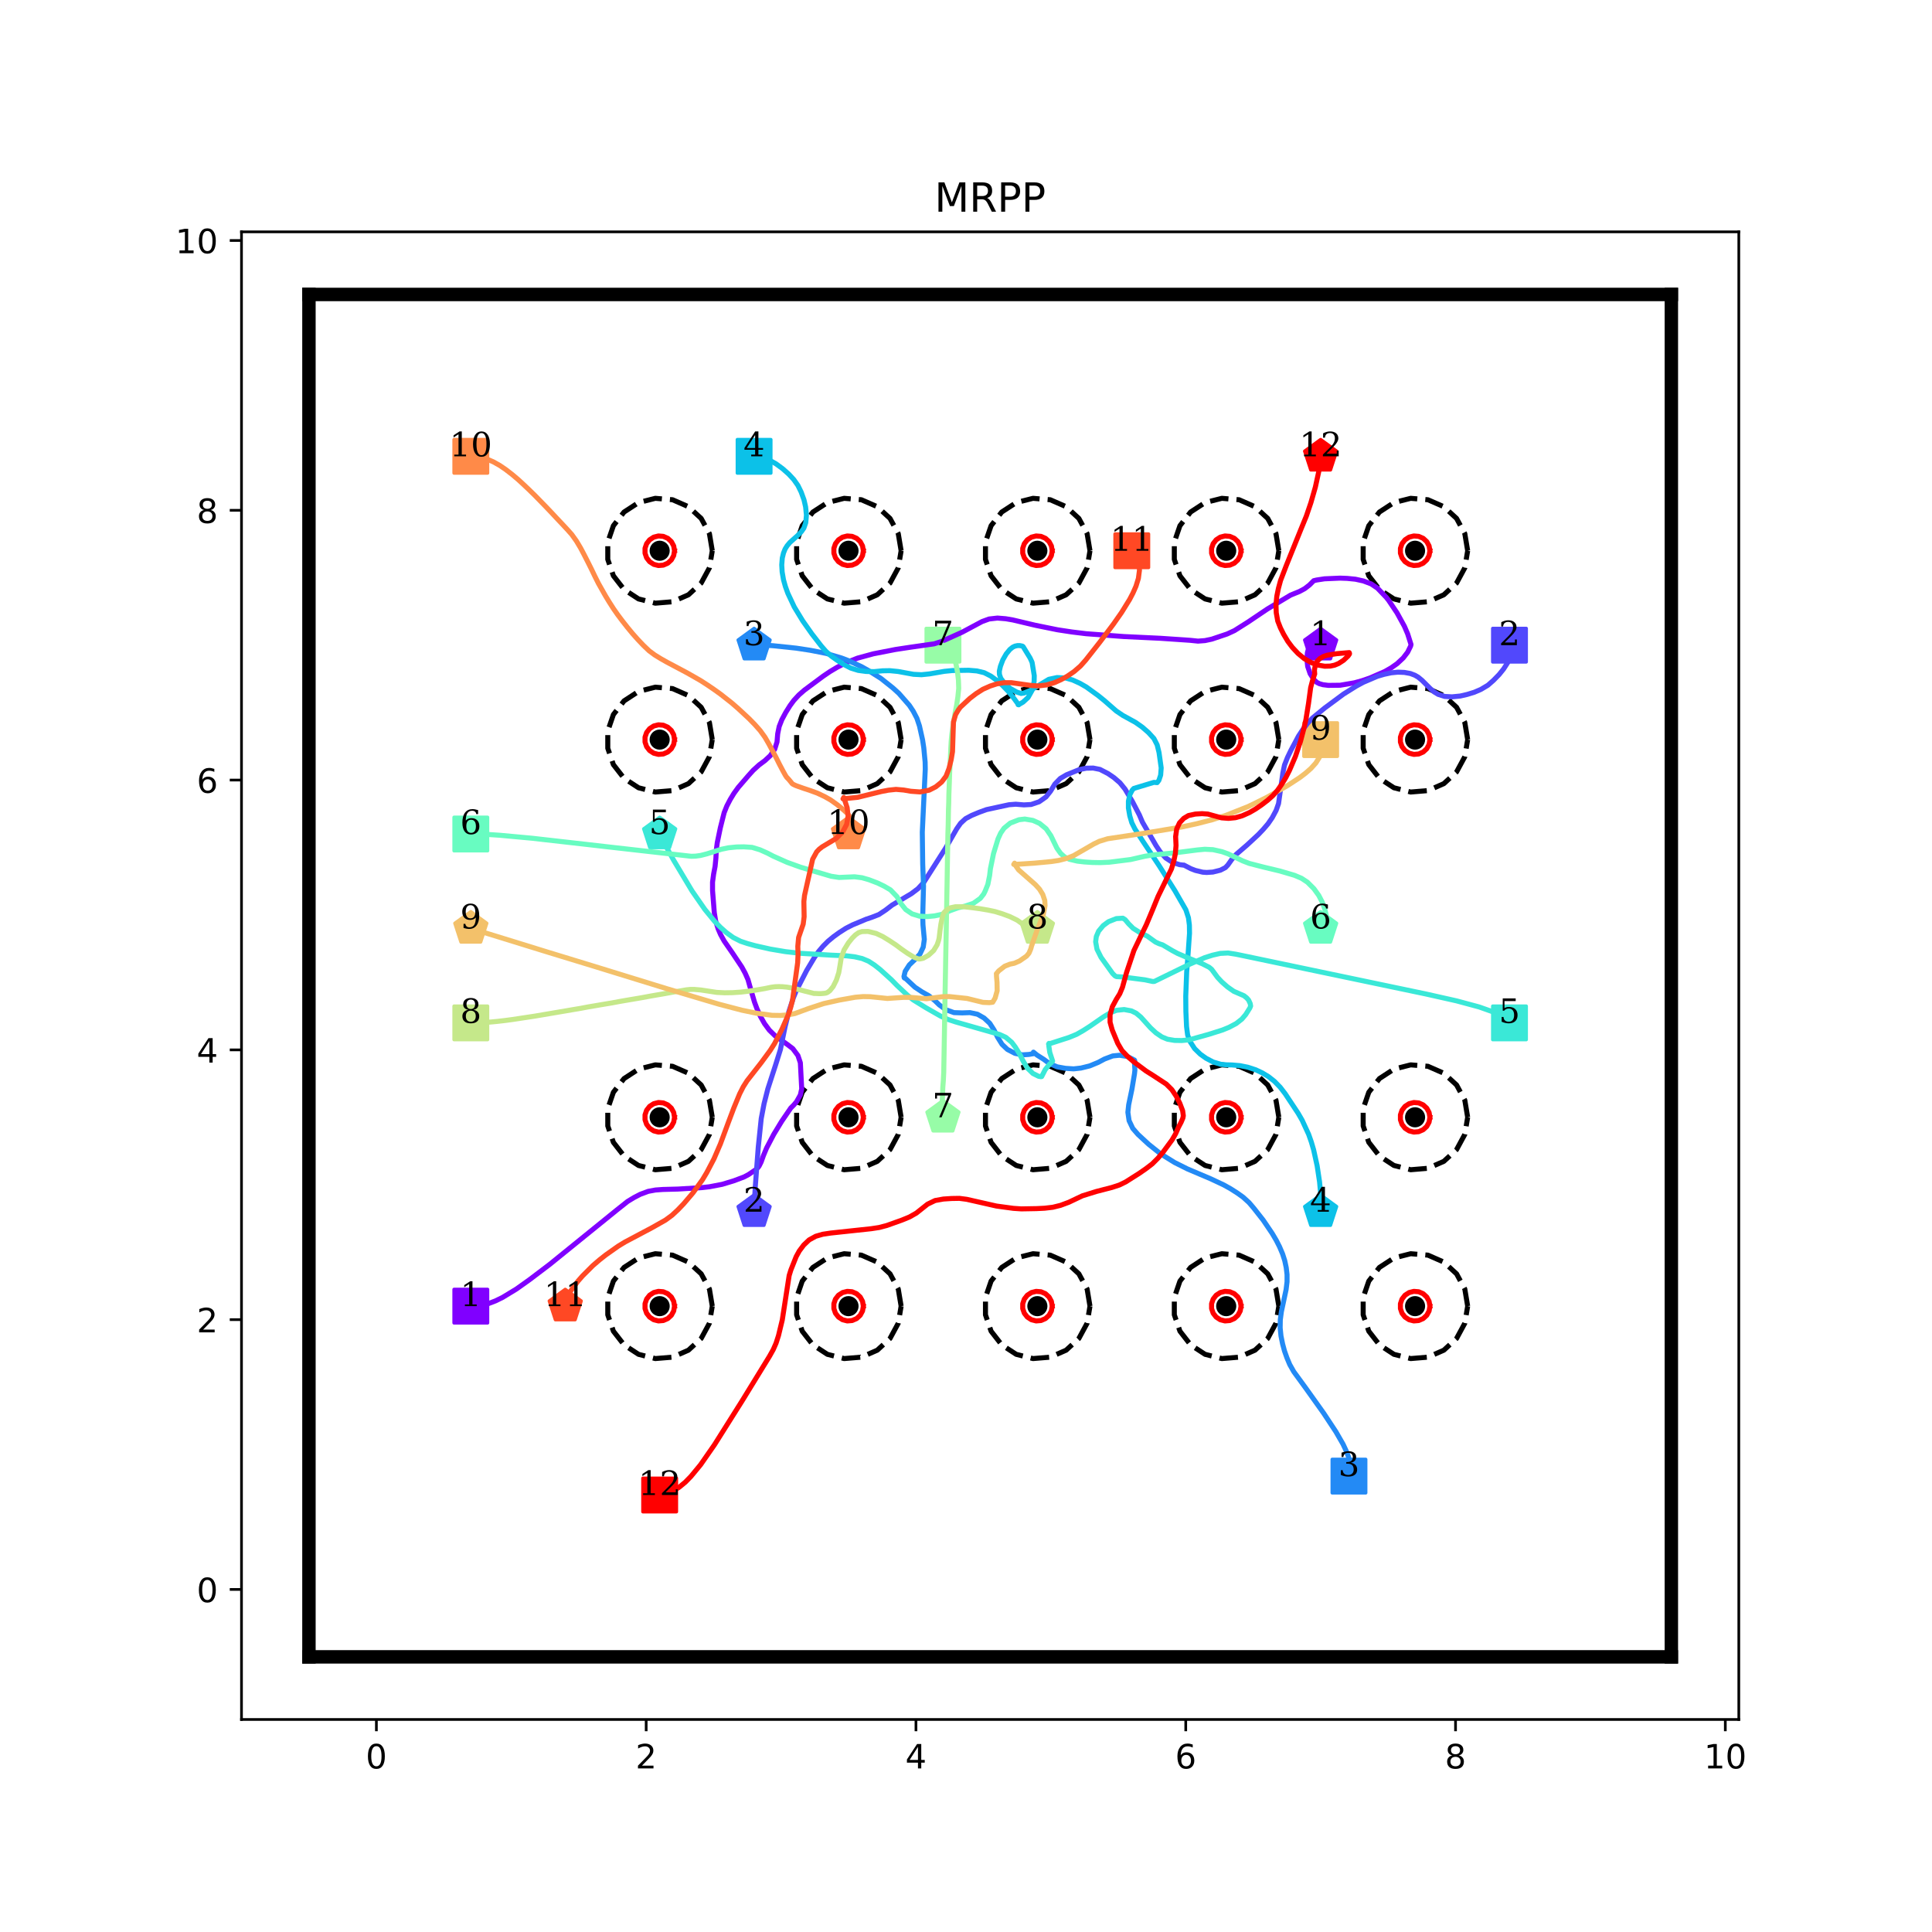 <?xml version="1.0" encoding="utf-8" standalone="no"?>
<!DOCTYPE svg PUBLIC "-//W3C//DTD SVG 1.1//EN"
  "http://www.w3.org/Graphics/SVG/1.1/DTD/svg11.dtd">
<!-- Created with matplotlib (http://matplotlib.org/) -->
<svg height="576pt" version="1.1" viewBox="0 0 576 576" width="576pt" xmlns="http://www.w3.org/2000/svg" xmlns:xlink="http://www.w3.org/1999/xlink">
 <defs>
  <style type="text/css">
*{stroke-linecap:butt;stroke-linejoin:round;}
  </style>
 </defs>
 <g id="figure_1">
  <g id="patch_1">
   <path d="M 0 576 
L 576 576 
L 576 0 
L 0 0 
z
" style="fill:#ffffff;"/>
  </g>
  <g id="axes_1">
   <g id="patch_2">
    <path d="M 72 512.64 
L 518.4 512.64 
L 518.4 69.12 
L 72 69.12 
z
" style="fill:#ffffff;"/>
   </g>
   <g id="matplotlib.axis_1">
    <g id="xtick_1">
     <g id="line2d_1">
      <defs>
       <path d="M 0 0 
L 0 3.5 
" id="m051ae64a38" style="stroke:#000000;stroke-width:0.8;"/>
      </defs>
      <g>
       <use style="stroke:#000000;stroke-width:0.8;" x="112.216" xlink:href="#m051ae64a38" y="512.64"/>
      </g>
     </g>
     <g id="text_1">
      <!-- 0 -->
      <defs>
       <path d="M 31.781 66.406 
Q 24.172 66.406 20.328 58.906 
Q 16.5 51.422 16.5 36.375 
Q 16.5 21.391 20.328 13.891 
Q 24.172 6.391 31.781 6.391 
Q 39.453 6.391 43.281 13.891 
Q 47.125 21.391 47.125 36.375 
Q 47.125 51.422 43.281 58.906 
Q 39.453 66.406 31.781 66.406 
z
M 31.781 74.219 
Q 44.047 74.219 50.516 64.516 
Q 56.984 54.828 56.984 36.375 
Q 56.984 17.969 50.516 8.266 
Q 44.047 -1.422 31.781 -1.422 
Q 19.531 -1.422 13.062 8.266 
Q 6.594 17.969 6.594 36.375 
Q 6.594 54.828 13.062 64.516 
Q 19.531 74.219 31.781 74.219 
z
" id="DejaVuSans-30"/>
      </defs>
      <g transform="translate(109.035 527.238)scale(0.1 -0.1)">
       <use xlink:href="#DejaVuSans-30"/>
      </g>
     </g>
    </g>
    <g id="xtick_2">
     <g id="line2d_2">
      <g>
       <use style="stroke:#000000;stroke-width:0.8;" x="192.649" xlink:href="#m051ae64a38" y="512.64"/>
      </g>
     </g>
     <g id="text_2">
      <!-- 2 -->
      <defs>
       <path d="M 19.188 8.297 
L 53.609 8.297 
L 53.609 0 
L 7.328 0 
L 7.328 8.297 
Q 12.938 14.109 22.625 23.891 
Q 32.328 33.688 34.812 36.531 
Q 39.547 41.844 41.422 45.531 
Q 43.312 49.219 43.312 52.781 
Q 43.312 58.594 39.234 62.25 
Q 35.156 65.922 28.609 65.922 
Q 23.969 65.922 18.812 64.312 
Q 13.672 62.703 7.812 59.422 
L 7.812 69.391 
Q 13.766 71.781 18.938 73 
Q 24.125 74.219 28.422 74.219 
Q 39.75 74.219 46.484 68.547 
Q 53.219 62.891 53.219 53.422 
Q 53.219 48.922 51.531 44.891 
Q 49.859 40.875 45.406 35.406 
Q 44.188 33.984 37.641 27.219 
Q 31.109 20.453 19.188 8.297 
z
" id="DejaVuSans-32"/>
      </defs>
      <g transform="translate(189.467 527.238)scale(0.1 -0.1)">
       <use xlink:href="#DejaVuSans-32"/>
      </g>
     </g>
    </g>
    <g id="xtick_3">
     <g id="line2d_3">
      <g>
       <use style="stroke:#000000;stroke-width:0.8;" x="273.081" xlink:href="#m051ae64a38" y="512.64"/>
      </g>
     </g>
     <g id="text_3">
      <!-- 4 -->
      <defs>
       <path d="M 37.797 64.312 
L 12.891 25.391 
L 37.797 25.391 
z
M 35.203 72.906 
L 47.609 72.906 
L 47.609 25.391 
L 58.016 25.391 
L 58.016 17.188 
L 47.609 17.188 
L 47.609 0 
L 37.797 0 
L 37.797 17.188 
L 4.891 17.188 
L 4.891 26.703 
z
" id="DejaVuSans-34"/>
      </defs>
      <g transform="translate(269.9 527.238)scale(0.1 -0.1)">
       <use xlink:href="#DejaVuSans-34"/>
      </g>
     </g>
    </g>
    <g id="xtick_4">
     <g id="line2d_4">
      <g>
       <use style="stroke:#000000;stroke-width:0.8;" x="353.514" xlink:href="#m051ae64a38" y="512.64"/>
      </g>
     </g>
     <g id="text_4">
      <!-- 6 -->
      <defs>
       <path d="M 33.016 40.375 
Q 26.375 40.375 22.484 35.828 
Q 18.609 31.297 18.609 23.391 
Q 18.609 15.531 22.484 10.953 
Q 26.375 6.391 33.016 6.391 
Q 39.656 6.391 43.531 10.953 
Q 47.406 15.531 47.406 23.391 
Q 47.406 31.297 43.531 35.828 
Q 39.656 40.375 33.016 40.375 
z
M 52.594 71.297 
L 52.594 62.312 
Q 48.875 64.062 45.094 64.984 
Q 41.312 65.922 37.594 65.922 
Q 27.828 65.922 22.672 59.328 
Q 17.531 52.734 16.797 39.406 
Q 19.672 43.656 24.016 45.922 
Q 28.375 48.188 33.594 48.188 
Q 44.578 48.188 50.953 41.516 
Q 57.328 34.859 57.328 23.391 
Q 57.328 12.156 50.688 5.359 
Q 44.047 -1.422 33.016 -1.422 
Q 20.359 -1.422 13.672 8.266 
Q 6.984 17.969 6.984 36.375 
Q 6.984 53.656 15.188 63.938 
Q 23.391 74.219 37.203 74.219 
Q 40.922 74.219 44.703 73.484 
Q 48.484 72.75 52.594 71.297 
z
" id="DejaVuSans-36"/>
      </defs>
      <g transform="translate(350.332 527.238)scale(0.1 -0.1)">
       <use xlink:href="#DejaVuSans-36"/>
      </g>
     </g>
    </g>
    <g id="xtick_5">
     <g id="line2d_5">
      <g>
       <use style="stroke:#000000;stroke-width:0.8;" x="433.946" xlink:href="#m051ae64a38" y="512.64"/>
      </g>
     </g>
     <g id="text_5">
      <!-- 8 -->
      <defs>
       <path d="M 31.781 34.625 
Q 24.75 34.625 20.719 30.859 
Q 16.703 27.094 16.703 20.516 
Q 16.703 13.922 20.719 10.156 
Q 24.75 6.391 31.781 6.391 
Q 38.812 6.391 42.859 10.172 
Q 46.922 13.969 46.922 20.516 
Q 46.922 27.094 42.891 30.859 
Q 38.875 34.625 31.781 34.625 
z
M 21.922 38.812 
Q 15.578 40.375 12.031 44.719 
Q 8.5 49.078 8.5 55.328 
Q 8.5 64.062 14.719 69.141 
Q 20.953 74.219 31.781 74.219 
Q 42.672 74.219 48.875 69.141 
Q 55.078 64.062 55.078 55.328 
Q 55.078 49.078 51.531 44.719 
Q 48 40.375 41.703 38.812 
Q 48.828 37.156 52.797 32.312 
Q 56.781 27.484 56.781 20.516 
Q 56.781 9.906 50.312 4.234 
Q 43.844 -1.422 31.781 -1.422 
Q 19.734 -1.422 13.25 4.234 
Q 6.781 9.906 6.781 20.516 
Q 6.781 27.484 10.781 32.312 
Q 14.797 37.156 21.922 38.812 
z
M 18.312 54.391 
Q 18.312 48.734 21.844 45.562 
Q 25.391 42.391 31.781 42.391 
Q 38.141 42.391 41.719 45.562 
Q 45.312 48.734 45.312 54.391 
Q 45.312 60.062 41.719 63.234 
Q 38.141 66.406 31.781 66.406 
Q 25.391 66.406 21.844 63.234 
Q 18.312 60.062 18.312 54.391 
z
" id="DejaVuSans-38"/>
      </defs>
      <g transform="translate(430.765 527.238)scale(0.1 -0.1)">
       <use xlink:href="#DejaVuSans-38"/>
      </g>
     </g>
    </g>
    <g id="xtick_6">
     <g id="line2d_6">
      <g>
       <use style="stroke:#000000;stroke-width:0.8;" x="514.378" xlink:href="#m051ae64a38" y="512.64"/>
      </g>
     </g>
     <g id="text_6">
      <!-- 10 -->
      <defs>
       <path d="M 12.406 8.297 
L 28.516 8.297 
L 28.516 63.922 
L 10.984 60.406 
L 10.984 69.391 
L 28.422 72.906 
L 38.281 72.906 
L 38.281 8.297 
L 54.391 8.297 
L 54.391 0 
L 12.406 0 
z
" id="DejaVuSans-31"/>
      </defs>
      <g transform="translate(508.016 527.238)scale(0.1 -0.1)">
       <use xlink:href="#DejaVuSans-31"/>
       <use x="63.623" xlink:href="#DejaVuSans-30"/>
      </g>
     </g>
    </g>
   </g>
   <g id="matplotlib.axis_2">
    <g id="ytick_1">
     <g id="line2d_7">
      <defs>
       <path d="M 0 0 
L -3.5 0 
" id="md5080012e8" style="stroke:#000000;stroke-width:0.8;"/>
      </defs>
      <g>
       <use style="stroke:#000000;stroke-width:0.8;" x="72" xlink:href="#md5080012e8" y="473.864"/>
      </g>
     </g>
     <g id="text_7">
      <!-- 0 -->
      <g transform="translate(58.638 477.663)scale(0.1 -0.1)">
       <use xlink:href="#DejaVuSans-30"/>
      </g>
     </g>
    </g>
    <g id="ytick_2">
     <g id="line2d_8">
      <g>
       <use style="stroke:#000000;stroke-width:0.8;" x="72" xlink:href="#md5080012e8" y="393.431"/>
      </g>
     </g>
     <g id="text_8">
      <!-- 2 -->
      <g transform="translate(58.638 397.231)scale(0.1 -0.1)">
       <use xlink:href="#DejaVuSans-32"/>
      </g>
     </g>
    </g>
    <g id="ytick_3">
     <g id="line2d_9">
      <g>
       <use style="stroke:#000000;stroke-width:0.8;" x="72" xlink:href="#md5080012e8" y="312.999"/>
      </g>
     </g>
     <g id="text_9">
      <!-- 4 -->
      <g transform="translate(58.638 316.798)scale(0.1 -0.1)">
       <use xlink:href="#DejaVuSans-34"/>
      </g>
     </g>
    </g>
    <g id="ytick_4">
     <g id="line2d_10">
      <g>
       <use style="stroke:#000000;stroke-width:0.8;" x="72" xlink:href="#md5080012e8" y="232.566"/>
      </g>
     </g>
     <g id="text_10">
      <!-- 6 -->
      <g transform="translate(58.638 236.366)scale(0.1 -0.1)">
       <use xlink:href="#DejaVuSans-36"/>
      </g>
     </g>
    </g>
    <g id="ytick_5">
     <g id="line2d_11">
      <g>
       <use style="stroke:#000000;stroke-width:0.8;" x="72" xlink:href="#md5080012e8" y="152.134"/>
      </g>
     </g>
     <g id="text_11">
      <!-- 8 -->
      <g transform="translate(58.638 155.933)scale(0.1 -0.1)">
       <use xlink:href="#DejaVuSans-38"/>
      </g>
     </g>
    </g>
    <g id="ytick_6">
     <g id="line2d_12">
      <g>
       <use style="stroke:#000000;stroke-width:0.8;" x="72" xlink:href="#md5080012e8" y="71.702"/>
      </g>
     </g>
     <g id="text_12">
      <!-- 10 -->
      <g transform="translate(52.275 75.501)scale(0.1 -0.1)">
       <use xlink:href="#DejaVuSans-31"/>
       <use x="63.623" xlink:href="#DejaVuSans-30"/>
      </g>
     </g>
    </g>
   </g>
   <g id="line2d_13">
    <path clip-path="url(#p3912d86944)" d="M 140.368 389.41 
" style="fill:none;stroke:#1f77b4;stroke-linecap:square;stroke-width:1.5;"/>
    <defs>
     <path d="M -5 5 
L 5 5 
L 5 -5 
L -5 -5 
z
" id="mf84b055142" style="stroke:#8000ff;stroke-linejoin:miter;"/>
    </defs>
    <g clip-path="url(#p3912d86944)">
     <use style="fill:#8000ff;stroke:#8000ff;stroke-linejoin:miter;" x="140.368" xlink:href="#mf84b055142" y="389.41"/>
    </g>
   </g>
   <g id="line2d_14">
    <path clip-path="url(#p3912d86944)" d="M 393.73 192.35 
" style="fill:none;stroke:#ff7f0e;stroke-linecap:square;stroke-width:1.5;"/>
    <defs>
     <path d="M 0 -5 
L -4.755 -1.545 
L -2.939 4.045 
L 2.939 4.045 
L 4.755 -1.545 
z
" id="m124878f758" style="stroke:#8000ff;stroke-linejoin:miter;"/>
    </defs>
    <g clip-path="url(#p3912d86944)">
     <use style="fill:#8000ff;stroke:#8000ff;stroke-linejoin:miter;" x="393.73" xlink:href="#m124878f758" y="192.35"/>
    </g>
   </g>
   <g id="line2d_15">
    <path clip-path="url(#p3912d86944)" d="M 450.032 192.35 
" style="fill:none;stroke:#2ca02c;stroke-linecap:square;stroke-width:1.5;"/>
    <defs>
     <path d="M -5 5 
L 5 5 
L 5 -5 
L -5 -5 
z
" id="mb3a41f5e4c" style="stroke:#5148fc;stroke-linejoin:miter;"/>
    </defs>
    <g clip-path="url(#p3912d86944)">
     <use style="fill:#5148fc;stroke:#5148fc;stroke-linejoin:miter;" x="450.032" xlink:href="#mb3a41f5e4c" y="192.35"/>
    </g>
   </g>
   <g id="line2d_16">
    <path clip-path="url(#p3912d86944)" d="M 224.822 361.258 
" style="fill:none;stroke:#d62728;stroke-linecap:square;stroke-width:1.5;"/>
    <defs>
     <path d="M 0 -5 
L -4.755 -1.545 
L -2.939 4.045 
L 2.939 4.045 
L 4.755 -1.545 
z
" id="m80b9b7d656" style="stroke:#5148fc;stroke-linejoin:miter;"/>
    </defs>
    <g clip-path="url(#p3912d86944)">
     <use style="fill:#5148fc;stroke:#5148fc;stroke-linejoin:miter;" x="224.822" xlink:href="#m80b9b7d656" y="361.258"/>
    </g>
   </g>
   <g id="line2d_17">
    <path clip-path="url(#p3912d86944)" d="M 402.175 440.082 
" style="fill:none;stroke:#9467bd;stroke-linecap:square;stroke-width:1.5;"/>
    <defs>
     <path d="M -5 5 
L 5 5 
L 5 -5 
L -5 -5 
z
" id="m8521a221d4" style="stroke:#238af5;stroke-linejoin:miter;"/>
    </defs>
    <g clip-path="url(#p3912d86944)">
     <use style="fill:#238af5;stroke:#238af5;stroke-linejoin:miter;" x="402.175" xlink:href="#m8521a221d4" y="440.082"/>
    </g>
   </g>
   <g id="line2d_18">
    <path clip-path="url(#p3912d86944)" d="M 224.822 192.35 
" style="fill:none;stroke:#8c564b;stroke-linecap:square;stroke-width:1.5;"/>
    <defs>
     <path d="M 0 -5 
L -4.755 -1.545 
L -2.939 4.045 
L 2.939 4.045 
L 4.755 -1.545 
z
" id="m039e9351a0" style="stroke:#238af5;stroke-linejoin:miter;"/>
    </defs>
    <g clip-path="url(#p3912d86944)">
     <use style="fill:#238af5;stroke:#238af5;stroke-linejoin:miter;" x="224.822" xlink:href="#m039e9351a0" y="192.35"/>
    </g>
   </g>
   <g id="line2d_19">
    <path clip-path="url(#p3912d86944)" d="M 224.822 136.048 
" style="fill:none;stroke:#e377c2;stroke-linecap:square;stroke-width:1.5;"/>
    <defs>
     <path d="M -5 5 
L 5 5 
L 5 -5 
L -5 -5 
z
" id="m4debeb8e27" style="stroke:#0cc1e8;stroke-linejoin:miter;"/>
    </defs>
    <g clip-path="url(#p3912d86944)">
     <use style="fill:#0cc1e8;stroke:#0cc1e8;stroke-linejoin:miter;" x="224.822" xlink:href="#m4debeb8e27" y="136.048"/>
    </g>
   </g>
   <g id="line2d_20">
    <path clip-path="url(#p3912d86944)" d="M 393.73 361.258 
" style="fill:none;stroke:#7f7f7f;stroke-linecap:square;stroke-width:1.5;"/>
    <defs>
     <path d="M 0 -5 
L -4.755 -1.545 
L -2.939 4.045 
L 2.939 4.045 
L 4.755 -1.545 
z
" id="m1584bf38e8" style="stroke:#0cc1e8;stroke-linejoin:miter;"/>
    </defs>
    <g clip-path="url(#p3912d86944)">
     <use style="fill:#0cc1e8;stroke:#0cc1e8;stroke-linejoin:miter;" x="393.73" xlink:href="#m1584bf38e8" y="361.258"/>
    </g>
   </g>
   <g id="line2d_21">
    <path clip-path="url(#p3912d86944)" d="M 450.032 304.956 
" style="fill:none;stroke:#bcbd22;stroke-linecap:square;stroke-width:1.5;"/>
    <defs>
     <path d="M -5 5 
L 5 5 
L 5 -5 
L -5 -5 
z
" id="mc1b10b46a0" style="stroke:#3ae8d7;stroke-linejoin:miter;"/>
    </defs>
    <g clip-path="url(#p3912d86944)">
     <use style="fill:#3ae8d7;stroke:#3ae8d7;stroke-linejoin:miter;" x="450.032" xlink:href="#mc1b10b46a0" y="304.956"/>
    </g>
   </g>
   <g id="line2d_22">
    <path clip-path="url(#p3912d86944)" d="M 196.67 248.653 
" style="fill:none;stroke:#17becf;stroke-linecap:square;stroke-width:1.5;"/>
    <defs>
     <path d="M 0 -5 
L -4.755 -1.545 
L -2.939 4.045 
L 2.939 4.045 
L 4.755 -1.545 
z
" id="md5838346d9" style="stroke:#3ae8d7;stroke-linejoin:miter;"/>
    </defs>
    <g clip-path="url(#p3912d86944)">
     <use style="fill:#3ae8d7;stroke:#3ae8d7;stroke-linejoin:miter;" x="196.67" xlink:href="#md5838346d9" y="248.653"/>
    </g>
   </g>
   <g id="line2d_23">
    <path clip-path="url(#p3912d86944)" d="M 140.368 248.653 
" style="fill:none;stroke:#1f77b4;stroke-linecap:square;stroke-width:1.5;"/>
    <defs>
     <path d="M -5 5 
L 5 5 
L 5 -5 
L -5 -5 
z
" id="maa36c9c689" style="stroke:#68fcc1;stroke-linejoin:miter;"/>
    </defs>
    <g clip-path="url(#p3912d86944)">
     <use style="fill:#68fcc1;stroke:#68fcc1;stroke-linejoin:miter;" x="140.368" xlink:href="#maa36c9c689" y="248.653"/>
    </g>
   </g>
   <g id="line2d_24">
    <path clip-path="url(#p3912d86944)" d="M 393.73 276.804 
" style="fill:none;stroke:#ff7f0e;stroke-linecap:square;stroke-width:1.5;"/>
    <defs>
     <path d="M 0 -5 
L -4.755 -1.545 
L -2.939 4.045 
L 2.939 4.045 
L 4.755 -1.545 
z
" id="m63b36239da" style="stroke:#68fcc1;stroke-linejoin:miter;"/>
    </defs>
    <g clip-path="url(#p3912d86944)">
     <use style="fill:#68fcc1;stroke:#68fcc1;stroke-linejoin:miter;" x="393.73" xlink:href="#m63b36239da" y="276.804"/>
    </g>
   </g>
   <g id="line2d_25">
    <path clip-path="url(#p3912d86944)" d="M 281.124 192.35 
" style="fill:none;stroke:#2ca02c;stroke-linecap:square;stroke-width:1.5;"/>
    <defs>
     <path d="M -5 5 
L 5 5 
L 5 -5 
L -5 -5 
z
" id="m0c044a5dcb" style="stroke:#97fca7;stroke-linejoin:miter;"/>
    </defs>
    <g clip-path="url(#p3912d86944)">
     <use style="fill:#97fca7;stroke:#97fca7;stroke-linejoin:miter;" x="281.124" xlink:href="#m0c044a5dcb" y="192.35"/>
    </g>
   </g>
   <g id="line2d_26">
    <path clip-path="url(#p3912d86944)" d="M 281.124 333.107 
" style="fill:none;stroke:#d62728;stroke-linecap:square;stroke-width:1.5;"/>
    <defs>
     <path d="M 0 -5 
L -4.755 -1.545 
L -2.939 4.045 
L 2.939 4.045 
L 4.755 -1.545 
z
" id="maca32afe11" style="stroke:#97fca7;stroke-linejoin:miter;"/>
    </defs>
    <g clip-path="url(#p3912d86944)">
     <use style="fill:#97fca7;stroke:#97fca7;stroke-linejoin:miter;" x="281.124" xlink:href="#maca32afe11" y="333.107"/>
    </g>
   </g>
   <g id="line2d_27">
    <path clip-path="url(#p3912d86944)" d="M 140.368 304.956 
" style="fill:none;stroke:#9467bd;stroke-linecap:square;stroke-width:1.5;"/>
    <defs>
     <path d="M -5 5 
L 5 5 
L 5 -5 
L -5 -5 
z
" id="m304f137530" style="stroke:#c5e88a;stroke-linejoin:miter;"/>
    </defs>
    <g clip-path="url(#p3912d86944)">
     <use style="fill:#c5e88a;stroke:#c5e88a;stroke-linejoin:miter;" x="140.368" xlink:href="#m304f137530" y="304.956"/>
    </g>
   </g>
   <g id="line2d_28">
    <path clip-path="url(#p3912d86944)" d="M 309.276 276.804 
" style="fill:none;stroke:#8c564b;stroke-linecap:square;stroke-width:1.5;"/>
    <defs>
     <path d="M 0 -5 
L -4.755 -1.545 
L -2.939 4.045 
L 2.939 4.045 
L 4.755 -1.545 
z
" id="m7ded1716e2" style="stroke:#c5e88a;stroke-linejoin:miter;"/>
    </defs>
    <g clip-path="url(#p3912d86944)">
     <use style="fill:#c5e88a;stroke:#c5e88a;stroke-linejoin:miter;" x="309.276" xlink:href="#m7ded1716e2" y="276.804"/>
    </g>
   </g>
   <g id="line2d_29">
    <path clip-path="url(#p3912d86944)" d="M 393.73 220.502 
" style="fill:none;stroke:#e377c2;stroke-linecap:square;stroke-width:1.5;"/>
    <defs>
     <path d="M -5 5 
L 5 5 
L 5 -5 
L -5 -5 
z
" id="m3847b8805d" style="stroke:#f3c16a;stroke-linejoin:miter;"/>
    </defs>
    <g clip-path="url(#p3912d86944)">
     <use style="fill:#f3c16a;stroke:#f3c16a;stroke-linejoin:miter;" x="393.73" xlink:href="#m3847b8805d" y="220.502"/>
    </g>
   </g>
   <g id="line2d_30">
    <path clip-path="url(#p3912d86944)" d="M 140.368 276.804 
" style="fill:none;stroke:#7f7f7f;stroke-linecap:square;stroke-width:1.5;"/>
    <defs>
     <path d="M 0 -5 
L -4.755 -1.545 
L -2.939 4.045 
L 2.939 4.045 
L 4.755 -1.545 
z
" id="mcdd551ec25" style="stroke:#f3c16a;stroke-linejoin:miter;"/>
    </defs>
    <g clip-path="url(#p3912d86944)">
     <use style="fill:#f3c16a;stroke:#f3c16a;stroke-linejoin:miter;" x="140.368" xlink:href="#mcdd551ec25" y="276.804"/>
    </g>
   </g>
   <g id="line2d_31">
    <path clip-path="url(#p3912d86944)" d="M 140.368 136.048 
" style="fill:none;stroke:#bcbd22;stroke-linecap:square;stroke-width:1.5;"/>
    <defs>
     <path d="M -5 5 
L 5 5 
L 5 -5 
L -5 -5 
z
" id="mcf96f1e78d" style="stroke:#ff8a48;stroke-linejoin:miter;"/>
    </defs>
    <g clip-path="url(#p3912d86944)">
     <use style="fill:#ff8a48;stroke:#ff8a48;stroke-linejoin:miter;" x="140.368" xlink:href="#mcf96f1e78d" y="136.048"/>
    </g>
   </g>
   <g id="line2d_32">
    <path clip-path="url(#p3912d86944)" d="M 252.973 248.653 
" style="fill:none;stroke:#17becf;stroke-linecap:square;stroke-width:1.5;"/>
    <defs>
     <path d="M 0 -5 
L -4.755 -1.545 
L -2.939 4.045 
L 2.939 4.045 
L 4.755 -1.545 
z
" id="m3619080274" style="stroke:#ff8a48;stroke-linejoin:miter;"/>
    </defs>
    <g clip-path="url(#p3912d86944)">
     <use style="fill:#ff8a48;stroke:#ff8a48;stroke-linejoin:miter;" x="252.973" xlink:href="#m3619080274" y="248.653"/>
    </g>
   </g>
   <g id="line2d_33">
    <path clip-path="url(#p3912d86944)" d="M 337.427 164.199 
" style="fill:none;stroke:#1f77b4;stroke-linecap:square;stroke-width:1.5;"/>
    <defs>
     <path d="M -5 5 
L 5 5 
L 5 -5 
L -5 -5 
z
" id="m232850d1e9" style="stroke:#ff4824;stroke-linejoin:miter;"/>
    </defs>
    <g clip-path="url(#p3912d86944)">
     <use style="fill:#ff4824;stroke:#ff4824;stroke-linejoin:miter;" x="337.427" xlink:href="#m232850d1e9" y="164.199"/>
    </g>
   </g>
   <g id="line2d_34">
    <path clip-path="url(#p3912d86944)" d="M 168.519 389.41 
" style="fill:none;stroke:#ff7f0e;stroke-linecap:square;stroke-width:1.5;"/>
    <defs>
     <path d="M 0 -5 
L -4.755 -1.545 
L -2.939 4.045 
L 2.939 4.045 
L 4.755 -1.545 
z
" id="mbb0c72e165" style="stroke:#ff4824;stroke-linejoin:miter;"/>
    </defs>
    <g clip-path="url(#p3912d86944)">
     <use style="fill:#ff4824;stroke:#ff4824;stroke-linejoin:miter;" x="168.519" xlink:href="#mbb0c72e165" y="389.41"/>
    </g>
   </g>
   <g id="line2d_35">
    <path clip-path="url(#p3912d86944)" d="M 196.67 445.712 
" style="fill:none;stroke:#2ca02c;stroke-linecap:square;stroke-width:1.5;"/>
    <defs>
     <path d="M -5 5 
L 5 5 
L 5 -5 
L -5 -5 
z
" id="mab64da44ef" style="stroke:#ff0000;stroke-linejoin:miter;"/>
    </defs>
    <g clip-path="url(#p3912d86944)">
     <use style="fill:#ff0000;stroke:#ff0000;stroke-linejoin:miter;" x="196.67" xlink:href="#mab64da44ef" y="445.712"/>
    </g>
   </g>
   <g id="line2d_36">
    <path clip-path="url(#p3912d86944)" d="M 393.73 136.048 
" style="fill:none;stroke:#d62728;stroke-linecap:square;stroke-width:1.5;"/>
    <defs>
     <path d="M 0 -5 
L -4.755 -1.545 
L -2.939 4.045 
L 2.939 4.045 
L 4.755 -1.545 
z
" id="mcb708339eb" style="stroke:#ff0000;stroke-linejoin:miter;"/>
    </defs>
    <g clip-path="url(#p3912d86944)">
     <use style="fill:#ff0000;stroke:#ff0000;stroke-linejoin:miter;" x="393.73" xlink:href="#mcb708339eb" y="136.048"/>
    </g>
   </g>
   <g id="line2d_37">
    <defs>
     <path d="M 0 2.5 
C 0.663 2.5 1.299 2.237 1.768 1.768 
C 2.237 1.299 2.5 0.663 2.5 0 
C 2.5 -0.663 2.237 -1.299 1.768 -1.768 
C 1.299 -2.237 0.663 -2.5 0 -2.5 
C -0.663 -2.5 -1.299 -2.237 -1.768 -1.768 
C -2.237 -1.299 -2.5 -0.663 -2.5 0 
C -2.5 0.663 -2.237 1.299 -1.768 1.768 
C -1.299 2.237 -0.663 2.5 0 2.5 
z
" id="mff9d7e3dae" style="stroke:#000000;"/>
    </defs>
    <g clip-path="url(#p3912d86944)">
     <use style="stroke:#000000;" x="196.67" xlink:href="#mff9d7e3dae" y="389.41"/>
     <use style="stroke:#000000;" x="196.67" xlink:href="#mff9d7e3dae" y="333.107"/>
     <use style="stroke:#000000;" x="252.973" xlink:href="#mff9d7e3dae" y="389.41"/>
     <use style="stroke:#000000;" x="252.973" xlink:href="#mff9d7e3dae" y="333.107"/>
     <use style="stroke:#000000;" x="309.276" xlink:href="#mff9d7e3dae" y="389.41"/>
     <use style="stroke:#000000;" x="309.276" xlink:href="#mff9d7e3dae" y="333.107"/>
     <use style="stroke:#000000;" x="365.578" xlink:href="#mff9d7e3dae" y="389.41"/>
     <use style="stroke:#000000;" x="365.578" xlink:href="#mff9d7e3dae" y="333.107"/>
     <use style="stroke:#000000;" x="421.881" xlink:href="#mff9d7e3dae" y="389.41"/>
     <use style="stroke:#000000;" x="421.881" xlink:href="#mff9d7e3dae" y="333.107"/>
     <use style="stroke:#000000;" x="196.67" xlink:href="#mff9d7e3dae" y="220.502"/>
     <use style="stroke:#000000;" x="196.67" xlink:href="#mff9d7e3dae" y="164.199"/>
     <use style="stroke:#000000;" x="252.973" xlink:href="#mff9d7e3dae" y="220.502"/>
     <use style="stroke:#000000;" x="252.973" xlink:href="#mff9d7e3dae" y="164.199"/>
     <use style="stroke:#000000;" x="309.276" xlink:href="#mff9d7e3dae" y="220.502"/>
     <use style="stroke:#000000;" x="309.276" xlink:href="#mff9d7e3dae" y="164.199"/>
     <use style="stroke:#000000;" x="365.578" xlink:href="#mff9d7e3dae" y="220.502"/>
     <use style="stroke:#000000;" x="365.578" xlink:href="#mff9d7e3dae" y="164.199"/>
     <use style="stroke:#000000;" x="421.881" xlink:href="#mff9d7e3dae" y="220.502"/>
     <use style="stroke:#000000;" x="421.881" xlink:href="#mff9d7e3dae" y="164.199"/>
    </g>
   </g>
   <g id="line2d_38">
    <path clip-path="url(#p3912d86944)" d="M 212.355 389.41 
L 211.505 384.317 
L 209.047 379.776 
L 205.249 376.279 
L 200.521 374.205 
L 195.375 373.779 
L 190.37 375.046 
L 186.048 377.87 
L 182.876 381.945 
L 181.2 386.828 
L 181.2 391.991 
L 182.876 396.875 
L 186.048 400.949 
L 190.37 403.773 
L 195.375 405.04 
L 200.521 404.614 
L 205.249 402.54 
L 209.047 399.043 
L 211.505 394.502 
L 212.355 389.41 
" style="fill:none;stroke:#000000;stroke-dasharray:5.55,2.4;stroke-dashoffset:0;stroke-width:1.5;"/>
   </g>
   <g id="line2d_39">
    <path clip-path="url(#p3912d86944)" d="M 201.094 389.41 
L 200.854 387.973 
L 200.161 386.693 
L 199.09 385.706 
L 197.756 385.121 
L 196.305 385.001 
L 194.893 385.359 
L 193.674 386.155 
L 192.78 387.304 
L 192.307 388.682 
L 192.307 390.138 
L 192.78 391.515 
L 193.674 392.664 
L 194.893 393.461 
L 196.305 393.818 
L 197.756 393.698 
L 199.09 393.113 
L 200.161 392.127 
L 200.854 390.846 
L 201.094 389.41 
" style="fill:none;stroke:#ff0000;stroke-linecap:square;stroke-width:1.5;"/>
   </g>
   <g id="line2d_40">
    <path clip-path="url(#p3912d86944)" d="M 212.355 333.107 
L 211.505 328.014 
L 209.047 323.474 
L 205.249 319.977 
L 200.521 317.903 
L 195.375 317.476 
L 190.37 318.744 
L 186.048 321.568 
L 182.876 325.642 
L 181.2 330.525 
L 181.2 335.689 
L 182.876 340.572 
L 186.048 344.646 
L 190.37 347.47 
L 195.375 348.738 
L 200.521 348.311 
L 205.249 346.237 
L 209.047 342.741 
L 211.505 338.2 
L 212.355 333.107 
" style="fill:none;stroke:#000000;stroke-dasharray:5.55,2.4;stroke-dashoffset:0;stroke-width:1.5;"/>
   </g>
   <g id="line2d_41">
    <path clip-path="url(#p3912d86944)" d="M 201.094 333.107 
L 200.854 331.671 
L 200.161 330.39 
L 199.09 329.404 
L 197.756 328.819 
L 196.305 328.698 
L 194.893 329.056 
L 193.674 329.852 
L 192.78 331.002 
L 192.307 332.379 
L 192.307 333.835 
L 192.78 335.213 
L 193.674 336.362 
L 194.893 337.158 
L 196.305 337.516 
L 197.756 337.395 
L 199.09 336.81 
L 200.161 335.824 
L 200.854 334.543 
L 201.094 333.107 
" style="fill:none;stroke:#ff0000;stroke-linecap:square;stroke-width:1.5;"/>
   </g>
   <g id="line2d_42">
    <path clip-path="url(#p3912d86944)" d="M 268.657 389.41 
L 267.807 384.317 
L 265.35 379.776 
L 261.551 376.279 
L 256.823 374.205 
L 251.678 373.779 
L 246.673 375.046 
L 242.35 377.87 
L 239.179 381.945 
L 237.503 386.828 
L 237.503 391.991 
L 239.179 396.875 
L 242.35 400.949 
L 246.673 403.773 
L 251.678 405.04 
L 256.823 404.614 
L 261.551 402.54 
L 265.35 399.043 
L 267.807 394.502 
L 268.657 389.41 
" style="fill:none;stroke:#000000;stroke-dasharray:5.55,2.4;stroke-dashoffset:0;stroke-width:1.5;"/>
   </g>
   <g id="line2d_43">
    <path clip-path="url(#p3912d86944)" d="M 257.397 389.41 
L 257.157 387.973 
L 256.464 386.693 
L 255.393 385.706 
L 254.059 385.121 
L 252.608 385.001 
L 251.196 385.359 
L 249.977 386.155 
L 249.082 387.304 
L 248.61 388.682 
L 248.61 390.138 
L 249.082 391.515 
L 249.977 392.664 
L 251.196 393.461 
L 252.608 393.818 
L 254.059 393.698 
L 255.393 393.113 
L 256.464 392.127 
L 257.157 390.846 
L 257.397 389.41 
" style="fill:none;stroke:#ff0000;stroke-linecap:square;stroke-width:1.5;"/>
   </g>
   <g id="line2d_44">
    <path clip-path="url(#p3912d86944)" d="M 268.657 333.107 
L 267.807 328.014 
L 265.35 323.474 
L 261.551 319.977 
L 256.823 317.903 
L 251.678 317.476 
L 246.673 318.744 
L 242.35 321.568 
L 239.179 325.642 
L 237.503 330.525 
L 237.503 335.689 
L 239.179 340.572 
L 242.35 344.646 
L 246.673 347.47 
L 251.678 348.738 
L 256.823 348.311 
L 261.551 346.237 
L 265.35 342.741 
L 267.807 338.2 
L 268.657 333.107 
" style="fill:none;stroke:#000000;stroke-dasharray:5.55,2.4;stroke-dashoffset:0;stroke-width:1.5;"/>
   </g>
   <g id="line2d_45">
    <path clip-path="url(#p3912d86944)" d="M 257.397 333.107 
L 257.157 331.671 
L 256.464 330.39 
L 255.393 329.404 
L 254.059 328.819 
L 252.608 328.698 
L 251.196 329.056 
L 249.977 329.852 
L 249.082 331.002 
L 248.61 332.379 
L 248.61 333.835 
L 249.082 335.213 
L 249.977 336.362 
L 251.196 337.158 
L 252.608 337.516 
L 254.059 337.395 
L 255.393 336.81 
L 256.464 335.824 
L 257.157 334.543 
L 257.397 333.107 
" style="fill:none;stroke:#ff0000;stroke-linecap:square;stroke-width:1.5;"/>
   </g>
   <g id="line2d_46">
    <path clip-path="url(#p3912d86944)" d="M 324.96 389.41 
L 324.11 384.317 
L 321.653 379.776 
L 317.854 376.279 
L 313.126 374.205 
L 307.98 373.779 
L 302.975 375.046 
L 298.653 377.87 
L 295.482 381.945 
L 293.805 386.828 
L 293.805 391.991 
L 295.482 396.875 
L 298.653 400.949 
L 302.975 403.773 
L 307.98 405.04 
L 313.126 404.614 
L 317.854 402.54 
L 321.653 399.043 
L 324.11 394.502 
L 324.96 389.41 
" style="fill:none;stroke:#000000;stroke-dasharray:5.55,2.4;stroke-dashoffset:0;stroke-width:1.5;"/>
   </g>
   <g id="line2d_47">
    <path clip-path="url(#p3912d86944)" d="M 313.699 389.41 
L 313.46 387.973 
L 312.767 386.693 
L 311.695 385.706 
L 310.362 385.121 
L 308.91 385.001 
L 307.499 385.359 
L 306.28 386.155 
L 305.385 387.304 
L 304.912 388.682 
L 304.912 390.138 
L 305.385 391.515 
L 306.28 392.664 
L 307.499 393.461 
L 308.91 393.818 
L 310.362 393.698 
L 311.695 393.113 
L 312.767 392.127 
L 313.46 390.846 
L 313.699 389.41 
" style="fill:none;stroke:#ff0000;stroke-linecap:square;stroke-width:1.5;"/>
   </g>
   <g id="line2d_48">
    <path clip-path="url(#p3912d86944)" d="M 324.96 333.107 
L 324.11 328.014 
L 321.653 323.474 
L 317.854 319.977 
L 313.126 317.903 
L 307.98 317.476 
L 302.975 318.744 
L 298.653 321.568 
L 295.482 325.642 
L 293.805 330.525 
L 293.805 335.689 
L 295.482 340.572 
L 298.653 344.646 
L 302.975 347.47 
L 307.98 348.738 
L 313.126 348.311 
L 317.854 346.237 
L 321.653 342.741 
L 324.11 338.2 
L 324.96 333.107 
" style="fill:none;stroke:#000000;stroke-dasharray:5.55,2.4;stroke-dashoffset:0;stroke-width:1.5;"/>
   </g>
   <g id="line2d_49">
    <path clip-path="url(#p3912d86944)" d="M 313.699 333.107 
L 313.46 331.671 
L 312.767 330.39 
L 311.695 329.404 
L 310.362 328.819 
L 308.91 328.698 
L 307.499 329.056 
L 306.28 329.852 
L 305.385 331.002 
L 304.912 332.379 
L 304.912 333.835 
L 305.385 335.213 
L 306.28 336.362 
L 307.499 337.158 
L 308.91 337.516 
L 310.362 337.395 
L 311.695 336.81 
L 312.767 335.824 
L 313.46 334.543 
L 313.699 333.107 
" style="fill:none;stroke:#ff0000;stroke-linecap:square;stroke-width:1.5;"/>
   </g>
   <g id="line2d_50">
    <path clip-path="url(#p3912d86944)" d="M 381.263 389.41 
L 380.413 384.317 
L 377.956 379.776 
L 374.157 376.279 
L 369.429 374.205 
L 364.283 373.779 
L 359.278 375.046 
L 354.956 377.87 
L 351.784 381.945 
L 350.108 386.828 
L 350.108 391.991 
L 351.784 396.875 
L 354.956 400.949 
L 359.278 403.773 
L 364.283 405.04 
L 369.429 404.614 
L 374.157 402.54 
L 377.956 399.043 
L 380.413 394.502 
L 381.263 389.41 
" style="fill:none;stroke:#000000;stroke-dasharray:5.55,2.4;stroke-dashoffset:0;stroke-width:1.5;"/>
   </g>
   <g id="line2d_51">
    <path clip-path="url(#p3912d86944)" d="M 370.002 389.41 
L 369.762 387.973 
L 369.069 386.693 
L 367.998 385.706 
L 366.664 385.121 
L 365.213 385.001 
L 363.801 385.359 
L 362.582 386.155 
L 361.688 387.304 
L 361.215 388.682 
L 361.215 390.138 
L 361.688 391.515 
L 362.582 392.664 
L 363.801 393.461 
L 365.213 393.818 
L 366.664 393.698 
L 367.998 393.113 
L 369.069 392.127 
L 369.762 390.846 
L 370.002 389.41 
" style="fill:none;stroke:#ff0000;stroke-linecap:square;stroke-width:1.5;"/>
   </g>
   <g id="line2d_52">
    <path clip-path="url(#p3912d86944)" d="M 381.263 333.107 
L 380.413 328.014 
L 377.956 323.474 
L 374.157 319.977 
L 369.429 317.903 
L 364.283 317.476 
L 359.278 318.744 
L 354.956 321.568 
L 351.784 325.642 
L 350.108 330.525 
L 350.108 335.689 
L 351.784 340.572 
L 354.956 344.646 
L 359.278 347.47 
L 364.283 348.738 
L 369.429 348.311 
L 374.157 346.237 
L 377.956 342.741 
L 380.413 338.2 
L 381.263 333.107 
" style="fill:none;stroke:#000000;stroke-dasharray:5.55,2.4;stroke-dashoffset:0;stroke-width:1.5;"/>
   </g>
   <g id="line2d_53">
    <path clip-path="url(#p3912d86944)" d="M 370.002 333.107 
L 369.762 331.671 
L 369.069 330.39 
L 367.998 329.404 
L 366.664 328.819 
L 365.213 328.698 
L 363.801 329.056 
L 362.582 329.852 
L 361.688 331.002 
L 361.215 332.379 
L 361.215 333.835 
L 361.688 335.213 
L 362.582 336.362 
L 363.801 337.158 
L 365.213 337.516 
L 366.664 337.395 
L 367.998 336.81 
L 369.069 335.824 
L 369.762 334.543 
L 370.002 333.107 
" style="fill:none;stroke:#ff0000;stroke-linecap:square;stroke-width:1.5;"/>
   </g>
   <g id="line2d_54">
    <path clip-path="url(#p3912d86944)" d="M 437.565 389.41 
L 436.716 384.317 
L 434.258 379.776 
L 430.46 376.279 
L 425.731 374.205 
L 420.586 373.779 
L 415.581 375.046 
L 411.258 377.87 
L 408.087 381.945 
L 406.411 386.828 
L 406.411 391.991 
L 408.087 396.875 
L 411.258 400.949 
L 415.581 403.773 
L 420.586 405.04 
L 425.731 404.614 
L 430.46 402.54 
L 434.258 399.043 
L 436.716 394.502 
L 437.565 389.41 
" style="fill:none;stroke:#000000;stroke-dasharray:5.55,2.4;stroke-dashoffset:0;stroke-width:1.5;"/>
   </g>
   <g id="line2d_55">
    <path clip-path="url(#p3912d86944)" d="M 426.305 389.41 
L 426.065 387.973 
L 425.372 386.693 
L 424.301 385.706 
L 422.967 385.121 
L 421.516 385.001 
L 420.104 385.359 
L 418.885 386.155 
L 417.99 387.304 
L 417.518 388.682 
L 417.518 390.138 
L 417.99 391.515 
L 418.885 392.664 
L 420.104 393.461 
L 421.516 393.818 
L 422.967 393.698 
L 424.301 393.113 
L 425.372 392.127 
L 426.065 390.846 
L 426.305 389.41 
" style="fill:none;stroke:#ff0000;stroke-linecap:square;stroke-width:1.5;"/>
   </g>
   <g id="line2d_56">
    <path clip-path="url(#p3912d86944)" d="M 437.565 333.107 
L 436.716 328.014 
L 434.258 323.474 
L 430.46 319.977 
L 425.731 317.903 
L 420.586 317.476 
L 415.581 318.744 
L 411.258 321.568 
L 408.087 325.642 
L 406.411 330.525 
L 406.411 335.689 
L 408.087 340.572 
L 411.258 344.646 
L 415.581 347.47 
L 420.586 348.738 
L 425.731 348.311 
L 430.46 346.237 
L 434.258 342.741 
L 436.716 338.2 
L 437.565 333.107 
" style="fill:none;stroke:#000000;stroke-dasharray:5.55,2.4;stroke-dashoffset:0;stroke-width:1.5;"/>
   </g>
   <g id="line2d_57">
    <path clip-path="url(#p3912d86944)" d="M 426.305 333.107 
L 426.065 331.671 
L 425.372 330.39 
L 424.301 329.404 
L 422.967 328.819 
L 421.516 328.698 
L 420.104 329.056 
L 418.885 329.852 
L 417.99 331.002 
L 417.518 332.379 
L 417.518 333.835 
L 417.99 335.213 
L 418.885 336.362 
L 420.104 337.158 
L 421.516 337.516 
L 422.967 337.395 
L 424.301 336.81 
L 425.372 335.824 
L 426.065 334.543 
L 426.305 333.107 
" style="fill:none;stroke:#ff0000;stroke-linecap:square;stroke-width:1.5;"/>
   </g>
   <g id="line2d_58">
    <path clip-path="url(#p3912d86944)" d="M 212.355 220.502 
L 211.505 215.409 
L 209.047 210.868 
L 205.249 207.371 
L 200.521 205.297 
L 195.375 204.871 
L 190.37 206.138 
L 186.048 208.962 
L 182.876 213.037 
L 181.2 217.92 
L 181.2 223.083 
L 182.876 227.967 
L 186.048 232.041 
L 190.37 234.865 
L 195.375 236.132 
L 200.521 235.706 
L 205.249 233.632 
L 209.047 230.135 
L 211.505 225.594 
L 212.355 220.502 
" style="fill:none;stroke:#000000;stroke-dasharray:5.55,2.4;stroke-dashoffset:0;stroke-width:1.5;"/>
   </g>
   <g id="line2d_59">
    <path clip-path="url(#p3912d86944)" d="M 201.094 220.502 
L 200.854 219.065 
L 200.161 217.784 
L 199.09 216.798 
L 197.756 216.213 
L 196.305 216.093 
L 194.893 216.45 
L 193.674 217.247 
L 192.78 218.396 
L 192.307 219.773 
L 192.307 221.23 
L 192.78 222.607 
L 193.674 223.756 
L 194.893 224.553 
L 196.305 224.91 
L 197.756 224.79 
L 199.09 224.205 
L 200.161 223.219 
L 200.854 221.938 
L 201.094 220.502 
" style="fill:none;stroke:#ff0000;stroke-linecap:square;stroke-width:1.5;"/>
   </g>
   <g id="line2d_60">
    <path clip-path="url(#p3912d86944)" d="M 212.355 164.199 
L 211.505 159.106 
L 209.047 154.565 
L 205.249 151.069 
L 200.521 148.995 
L 195.375 148.568 
L 190.37 149.836 
L 186.048 152.66 
L 182.876 156.734 
L 181.2 161.617 
L 181.2 166.78 
L 182.876 171.664 
L 186.048 175.738 
L 190.37 178.562 
L 195.375 179.83 
L 200.521 179.403 
L 205.249 177.329 
L 209.047 173.832 
L 211.505 169.292 
L 212.355 164.199 
" style="fill:none;stroke:#000000;stroke-dasharray:5.55,2.4;stroke-dashoffset:0;stroke-width:1.5;"/>
   </g>
   <g id="line2d_61">
    <path clip-path="url(#p3912d86944)" d="M 201.094 164.199 
L 200.854 162.763 
L 200.161 161.482 
L 199.09 160.495 
L 197.756 159.911 
L 196.305 159.79 
L 194.893 160.148 
L 193.674 160.944 
L 192.78 162.093 
L 192.307 163.471 
L 192.307 164.927 
L 192.78 166.304 
L 193.674 167.454 
L 194.893 168.25 
L 196.305 168.608 
L 197.756 168.487 
L 199.09 167.902 
L 200.161 166.916 
L 200.854 165.635 
L 201.094 164.199 
" style="fill:none;stroke:#ff0000;stroke-linecap:square;stroke-width:1.5;"/>
   </g>
   <g id="line2d_62">
    <path clip-path="url(#p3912d86944)" d="M 268.657 220.502 
L 267.807 215.409 
L 265.35 210.868 
L 261.551 207.371 
L 256.823 205.297 
L 251.678 204.871 
L 246.673 206.138 
L 242.35 208.962 
L 239.179 213.037 
L 237.503 217.92 
L 237.503 223.083 
L 239.179 227.967 
L 242.35 232.041 
L 246.673 234.865 
L 251.678 236.132 
L 256.823 235.706 
L 261.551 233.632 
L 265.35 230.135 
L 267.807 225.594 
L 268.657 220.502 
" style="fill:none;stroke:#000000;stroke-dasharray:5.55,2.4;stroke-dashoffset:0;stroke-width:1.5;"/>
   </g>
   <g id="line2d_63">
    <path clip-path="url(#p3912d86944)" d="M 257.397 220.502 
L 257.157 219.065 
L 256.464 217.784 
L 255.393 216.798 
L 254.059 216.213 
L 252.608 216.093 
L 251.196 216.45 
L 249.977 217.247 
L 249.082 218.396 
L 248.61 219.773 
L 248.61 221.23 
L 249.082 222.607 
L 249.977 223.756 
L 251.196 224.553 
L 252.608 224.91 
L 254.059 224.79 
L 255.393 224.205 
L 256.464 223.219 
L 257.157 221.938 
L 257.397 220.502 
" style="fill:none;stroke:#ff0000;stroke-linecap:square;stroke-width:1.5;"/>
   </g>
   <g id="line2d_64">
    <path clip-path="url(#p3912d86944)" d="M 268.657 164.199 
L 267.807 159.106 
L 265.35 154.565 
L 261.551 151.069 
L 256.823 148.995 
L 251.678 148.568 
L 246.673 149.836 
L 242.35 152.66 
L 239.179 156.734 
L 237.503 161.617 
L 237.503 166.78 
L 239.179 171.664 
L 242.35 175.738 
L 246.673 178.562 
L 251.678 179.83 
L 256.823 179.403 
L 261.551 177.329 
L 265.35 173.832 
L 267.807 169.292 
L 268.657 164.199 
" style="fill:none;stroke:#000000;stroke-dasharray:5.55,2.4;stroke-dashoffset:0;stroke-width:1.5;"/>
   </g>
   <g id="line2d_65">
    <path clip-path="url(#p3912d86944)" d="M 257.397 164.199 
L 257.157 162.763 
L 256.464 161.482 
L 255.393 160.495 
L 254.059 159.911 
L 252.608 159.79 
L 251.196 160.148 
L 249.977 160.944 
L 249.082 162.093 
L 248.61 163.471 
L 248.61 164.927 
L 249.082 166.304 
L 249.977 167.454 
L 251.196 168.25 
L 252.608 168.608 
L 254.059 168.487 
L 255.393 167.902 
L 256.464 166.916 
L 257.157 165.635 
L 257.397 164.199 
" style="fill:none;stroke:#ff0000;stroke-linecap:square;stroke-width:1.5;"/>
   </g>
   <g id="line2d_66">
    <path clip-path="url(#p3912d86944)" d="M 324.96 220.502 
L 324.11 215.409 
L 321.653 210.868 
L 317.854 207.371 
L 313.126 205.297 
L 307.98 204.871 
L 302.975 206.138 
L 298.653 208.962 
L 295.482 213.037 
L 293.805 217.92 
L 293.805 223.083 
L 295.482 227.967 
L 298.653 232.041 
L 302.975 234.865 
L 307.98 236.132 
L 313.126 235.706 
L 317.854 233.632 
L 321.653 230.135 
L 324.11 225.594 
L 324.96 220.502 
" style="fill:none;stroke:#000000;stroke-dasharray:5.55,2.4;stroke-dashoffset:0;stroke-width:1.5;"/>
   </g>
   <g id="line2d_67">
    <path clip-path="url(#p3912d86944)" d="M 313.699 220.502 
L 313.46 219.065 
L 312.767 217.784 
L 311.695 216.798 
L 310.362 216.213 
L 308.91 216.093 
L 307.499 216.45 
L 306.28 217.247 
L 305.385 218.396 
L 304.912 219.773 
L 304.912 221.23 
L 305.385 222.607 
L 306.28 223.756 
L 307.499 224.553 
L 308.91 224.91 
L 310.362 224.79 
L 311.695 224.205 
L 312.767 223.219 
L 313.46 221.938 
L 313.699 220.502 
" style="fill:none;stroke:#ff0000;stroke-linecap:square;stroke-width:1.5;"/>
   </g>
   <g id="line2d_68">
    <path clip-path="url(#p3912d86944)" d="M 324.96 164.199 
L 324.11 159.106 
L 321.653 154.565 
L 317.854 151.069 
L 313.126 148.995 
L 307.98 148.568 
L 302.975 149.836 
L 298.653 152.66 
L 295.482 156.734 
L 293.805 161.617 
L 293.805 166.78 
L 295.482 171.664 
L 298.653 175.738 
L 302.975 178.562 
L 307.98 179.83 
L 313.126 179.403 
L 317.854 177.329 
L 321.653 173.832 
L 324.11 169.292 
L 324.96 164.199 
" style="fill:none;stroke:#000000;stroke-dasharray:5.55,2.4;stroke-dashoffset:0;stroke-width:1.5;"/>
   </g>
   <g id="line2d_69">
    <path clip-path="url(#p3912d86944)" d="M 313.699 164.199 
L 313.46 162.763 
L 312.767 161.482 
L 311.695 160.495 
L 310.362 159.911 
L 308.91 159.79 
L 307.499 160.148 
L 306.28 160.944 
L 305.385 162.093 
L 304.912 163.471 
L 304.912 164.927 
L 305.385 166.304 
L 306.28 167.454 
L 307.499 168.25 
L 308.91 168.608 
L 310.362 168.487 
L 311.695 167.902 
L 312.767 166.916 
L 313.46 165.635 
L 313.699 164.199 
" style="fill:none;stroke:#ff0000;stroke-linecap:square;stroke-width:1.5;"/>
   </g>
   <g id="line2d_70">
    <path clip-path="url(#p3912d86944)" d="M 381.263 220.502 
L 380.413 215.409 
L 377.956 210.868 
L 374.157 207.371 
L 369.429 205.297 
L 364.283 204.871 
L 359.278 206.138 
L 354.956 208.962 
L 351.784 213.037 
L 350.108 217.92 
L 350.108 223.083 
L 351.784 227.967 
L 354.956 232.041 
L 359.278 234.865 
L 364.283 236.132 
L 369.429 235.706 
L 374.157 233.632 
L 377.956 230.135 
L 380.413 225.594 
L 381.263 220.502 
" style="fill:none;stroke:#000000;stroke-dasharray:5.55,2.4;stroke-dashoffset:0;stroke-width:1.5;"/>
   </g>
   <g id="line2d_71">
    <path clip-path="url(#p3912d86944)" d="M 370.002 220.502 
L 369.762 219.065 
L 369.069 217.784 
L 367.998 216.798 
L 366.664 216.213 
L 365.213 216.093 
L 363.801 216.45 
L 362.582 217.247 
L 361.688 218.396 
L 361.215 219.773 
L 361.215 221.23 
L 361.688 222.607 
L 362.582 223.756 
L 363.801 224.553 
L 365.213 224.91 
L 366.664 224.79 
L 367.998 224.205 
L 369.069 223.219 
L 369.762 221.938 
L 370.002 220.502 
" style="fill:none;stroke:#ff0000;stroke-linecap:square;stroke-width:1.5;"/>
   </g>
   <g id="line2d_72">
    <path clip-path="url(#p3912d86944)" d="M 381.263 164.199 
L 380.413 159.106 
L 377.956 154.565 
L 374.157 151.069 
L 369.429 148.995 
L 364.283 148.568 
L 359.278 149.836 
L 354.956 152.66 
L 351.784 156.734 
L 350.108 161.617 
L 350.108 166.78 
L 351.784 171.664 
L 354.956 175.738 
L 359.278 178.562 
L 364.283 179.83 
L 369.429 179.403 
L 374.157 177.329 
L 377.956 173.832 
L 380.413 169.292 
L 381.263 164.199 
" style="fill:none;stroke:#000000;stroke-dasharray:5.55,2.4;stroke-dashoffset:0;stroke-width:1.5;"/>
   </g>
   <g id="line2d_73">
    <path clip-path="url(#p3912d86944)" d="M 370.002 164.199 
L 369.762 162.763 
L 369.069 161.482 
L 367.998 160.495 
L 366.664 159.911 
L 365.213 159.79 
L 363.801 160.148 
L 362.582 160.944 
L 361.688 162.093 
L 361.215 163.471 
L 361.215 164.927 
L 361.688 166.304 
L 362.582 167.454 
L 363.801 168.25 
L 365.213 168.608 
L 366.664 168.487 
L 367.998 167.902 
L 369.069 166.916 
L 369.762 165.635 
L 370.002 164.199 
" style="fill:none;stroke:#ff0000;stroke-linecap:square;stroke-width:1.5;"/>
   </g>
   <g id="line2d_74">
    <path clip-path="url(#p3912d86944)" d="M 437.565 220.502 
L 436.716 215.409 
L 434.258 210.868 
L 430.46 207.371 
L 425.731 205.297 
L 420.586 204.871 
L 415.581 206.138 
L 411.258 208.962 
L 408.087 213.037 
L 406.411 217.92 
L 406.411 223.083 
L 408.087 227.967 
L 411.258 232.041 
L 415.581 234.865 
L 420.586 236.132 
L 425.731 235.706 
L 430.46 233.632 
L 434.258 230.135 
L 436.716 225.594 
L 437.565 220.502 
" style="fill:none;stroke:#000000;stroke-dasharray:5.55,2.4;stroke-dashoffset:0;stroke-width:1.5;"/>
   </g>
   <g id="line2d_75">
    <path clip-path="url(#p3912d86944)" d="M 426.305 220.502 
L 426.065 219.065 
L 425.372 217.784 
L 424.301 216.798 
L 422.967 216.213 
L 421.516 216.093 
L 420.104 216.45 
L 418.885 217.247 
L 417.99 218.396 
L 417.518 219.773 
L 417.518 221.23 
L 417.99 222.607 
L 418.885 223.756 
L 420.104 224.553 
L 421.516 224.91 
L 422.967 224.79 
L 424.301 224.205 
L 425.372 223.219 
L 426.065 221.938 
L 426.305 220.502 
" style="fill:none;stroke:#ff0000;stroke-linecap:square;stroke-width:1.5;"/>
   </g>
   <g id="line2d_76">
    <path clip-path="url(#p3912d86944)" d="M 437.565 164.199 
L 436.716 159.106 
L 434.258 154.565 
L 430.46 151.069 
L 425.731 148.995 
L 420.586 148.568 
L 415.581 149.836 
L 411.258 152.66 
L 408.087 156.734 
L 406.411 161.617 
L 406.411 166.78 
L 408.087 171.664 
L 411.258 175.738 
L 415.581 178.562 
L 420.586 179.83 
L 425.731 179.403 
L 430.46 177.329 
L 434.258 173.832 
L 436.716 169.292 
L 437.565 164.199 
" style="fill:none;stroke:#000000;stroke-dasharray:5.55,2.4;stroke-dashoffset:0;stroke-width:1.5;"/>
   </g>
   <g id="line2d_77">
    <path clip-path="url(#p3912d86944)" d="M 426.305 164.199 
L 426.065 162.763 
L 425.372 161.482 
L 424.301 160.495 
L 422.967 159.911 
L 421.516 159.79 
L 420.104 160.148 
L 418.885 160.944 
L 417.99 162.093 
L 417.518 163.471 
L 417.518 164.927 
L 417.99 166.304 
L 418.885 167.454 
L 420.104 168.25 
L 421.516 168.608 
L 422.967 168.487 
L 424.301 167.902 
L 425.372 166.916 
L 426.065 165.635 
L 426.305 164.199 
" style="fill:none;stroke:#ff0000;stroke-linecap:square;stroke-width:1.5;"/>
   </g>
   <g id="line2d_78">
    <path clip-path="url(#p3912d86944)" d="M 92.108 493.972 
L 92.108 87.788 
" style="fill:none;stroke:#000000;stroke-linecap:square;stroke-width:4;"/>
   </g>
   <g id="line2d_79">
    <path clip-path="url(#p3912d86944)" d="M 92.108 87.788 
L 498.292 87.788 
" style="fill:none;stroke:#000000;stroke-linecap:square;stroke-width:4;"/>
   </g>
   <g id="line2d_80">
    <path clip-path="url(#p3912d86944)" d="M 498.292 87.788 
L 498.292 493.972 
" style="fill:none;stroke:#000000;stroke-linecap:square;stroke-width:4;"/>
   </g>
   <g id="line2d_81">
    <path clip-path="url(#p3912d86944)" d="M 498.292 493.972 
L 92.108 493.972 
" style="fill:none;stroke:#000000;stroke-linecap:square;stroke-width:4;"/>
   </g>
   <g id="line2d_82">
    <path clip-path="url(#p3912d86944)" d="M 140.368 389.41 
L 141.494 389.41 
L 143.504 389.209 
L 145.515 388.686 
L 147.727 387.841 
L 149.859 386.796 
L 153.961 384.302 
L 157.862 381.527 
L 163.854 376.983 
L 183.761 360.856 
L 187.099 358.202 
L 188.949 357.076 
L 190.879 356.07 
L 193.252 355.186 
L 195.424 354.784 
L 197.595 354.623 
L 202.14 354.502 
L 209.379 354.06 
L 211.51 353.818 
L 215.29 353.094 
L 218.749 352.049 
L 221.846 350.883 
L 223.133 350.199 
L 225.224 348.791 
L 226.068 347.987 
L 226.35 347.585 
L 226.913 346.459 
L 227.637 344.448 
L 228.562 342.236 
L 230.693 338.174 
L 233.066 334.273 
L 235.76 330.332 
L 236.645 329.447 
L 237.49 328.442 
L 238.616 326.431 
L 239.018 324.621 
L 238.616 316.86 
L 237.892 314.688 
L 236.364 312.637 
L 234.675 311.35 
L 231.136 308.857 
L 229.366 307.127 
L 227.918 305.157 
L 226.712 303.025 
L 225.706 300.813 
L 224.942 298.762 
L 223.575 294.097 
L 223.012 292.086 
L 222.167 290.156 
L 221.162 288.306 
L 218.508 284.325 
L 215.894 280.544 
L 214.848 278.654 
L 214.084 276.885 
L 213.36 274.552 
L 212.958 272.099 
L 212.435 265.504 
L 212.435 263.01 
L 212.757 260.597 
L 213.199 258.265 
L 213.44 255.811 
L 213.561 253.398 
L 213.843 251.227 
L 214.768 246.763 
L 215.894 242.299 
L 216.698 240.288 
L 217.703 238.358 
L 218.829 236.508 
L 220.116 234.738 
L 223.092 231.28 
L 224.54 229.671 
L 226.35 228.022 
L 228.039 226.775 
L 229.648 225.287 
L 230.975 223.357 
L 231.658 221.185 
L 231.859 218.772 
L 232.302 216.601 
L 233.106 214.55 
L 234.272 212.378 
L 235.559 210.327 
L 236.685 208.799 
L 238.173 207.19 
L 239.782 205.782 
L 245.412 201.6 
L 247.423 200.233 
L 249.514 198.986 
L 251.445 197.981 
L 253.415 197.096 
L 255.667 196.211 
L 260.373 194.924 
L 266.968 193.637 
L 271.472 192.954 
L 278.51 191.948 
L 280.762 191.224 
L 286.835 188.49 
L 292.787 185.312 
L 294.878 184.548 
L 297.372 184.267 
L 299.825 184.468 
L 301.956 184.83 
L 308.753 186.438 
L 315.308 187.766 
L 319.531 188.409 
L 323.794 188.932 
L 335.014 189.776 
L 345.993 190.299 
L 354.841 190.902 
L 357.173 191.144 
L 359.264 190.983 
L 361.315 190.541 
L 365.86 189.012 
L 368.032 188.007 
L 372.053 185.473 
L 377.844 181.572 
L 384.762 177.43 
L 387.416 176.344 
L 388.984 175.5 
L 390.392 174.414 
L 391.679 173.127 
L 392.523 172.926 
L 394.896 172.564 
L 399.521 172.363 
L 401.652 172.443 
L 404.106 172.685 
L 406.478 173.207 
L 408.811 174.092 
L 410.661 175.339 
L 413.436 178.234 
L 413.436 178.275 
L 413.958 178.918 
L 416.492 182.698 
L 418.704 186.72 
L 419.669 188.972 
L 420.675 192.149 
L 420.554 192.632 
L 419.669 194.442 
L 418.342 196.171 
L 416.532 197.86 
L 414.763 199.107 
L 412.873 200.192 
L 408.449 202.123 
L 406.116 202.927 
L 403.784 203.571 
L 399.561 204.294 
L 396.022 204.335 
L 394.413 204.134 
L 393.408 203.852 
L 392.604 203.45 
L 391.719 202.605 
L 390.593 200.836 
L 389.869 198.704 
L 389.628 196.493 
L 389.789 194.562 
L 390.352 192.592 
L 391.035 191.385 
L 391.035 191.385 
" style="fill:none;stroke:#8000ff;stroke-linecap:square;stroke-width:1.5;"/>
   </g>
   <g id="line2d_83">
    <path clip-path="url(#p3912d86944)" d="M 450.032 192.35 
L 450.193 192.39 
L 450.354 192.511 
L 450.515 192.994 
L 450.555 194.12 
L 450.234 195.849 
L 449.429 197.659 
L 448.263 199.469 
L 446.936 201.117 
L 445.247 202.847 
L 443.598 204.294 
L 441.507 205.541 
L 439.536 206.386 
L 437.445 207.029 
L 435.354 207.512 
L 432.9 207.753 
L 430.729 207.632 
L 428.798 207.029 
L 427.592 206.305 
L 426.466 205.34 
L 423.972 202.847 
L 422.806 201.882 
L 421.841 201.318 
L 420.474 200.796 
L 418.704 200.474 
L 416.774 200.394 
L 414.723 200.595 
L 412.672 201.037 
L 410.621 201.64 
L 406.478 203.41 
L 404.387 204.536 
L 400.526 206.949 
L 394.936 211.091 
L 391.357 214.027 
L 389.909 215.555 
L 388.461 217.445 
L 387.134 219.456 
L 384.882 223.679 
L 383.837 225.85 
L 382.952 228.102 
L 382.469 230.435 
L 381.182 239.564 
L 380.458 241.615 
L 379.292 243.787 
L 378.045 245.597 
L 376.638 247.245 
L 375.15 248.814 
L 371.812 251.91 
L 368.595 254.685 
L 367.227 256.254 
L 366.061 257.903 
L 365.337 258.667 
L 363.849 259.431 
L 361.597 259.994 
L 359.747 260.115 
L 358.581 260.034 
L 356.409 259.511 
L 355.042 258.989 
L 352.95 257.903 
L 352.95 257.943 
L 351.664 257.782 
L 349.613 257.139 
L 347.521 255.771 
L 345.872 253.921 
L 344.666 252.112 
L 340.604 245.114 
L 339.679 242.942 
L 337.588 238.921 
L 335.416 235.261 
L 333.888 233.371 
L 332.118 231.843 
L 330.349 230.636 
L 327.936 229.389 
L 325.925 228.987 
L 323.874 229.027 
L 321.823 229.43 
L 317.962 230.998 
L 316.112 232.084 
L 314.504 233.733 
L 313.217 235.864 
L 311.85 237.594 
L 309.798 239.041 
L 307.426 239.846 
L 305.254 239.966 
L 302.841 239.765 
L 300.79 239.926 
L 294.114 241.374 
L 291.902 242.178 
L 289.69 243.103 
L 287.881 244.068 
L 286.393 245.436 
L 285.267 247.044 
L 281.929 252.835 
L 275.373 263.131 
L 273.684 264.941 
L 271.714 266.429 
L 265.963 269.847 
L 264.073 271.295 
L 262.022 272.662 
L 259.85 273.507 
L 258.282 274.029 
L 254.139 275.759 
L 252.249 276.724 
L 250.238 278.011 
L 248.509 279.258 
L 246.9 280.585 
L 245.412 282.073 
L 244.045 283.681 
L 242.838 285.411 
L 240.506 289.312 
L 237.369 295.424 
L 236.565 297.395 
L 235.157 301.698 
L 234.071 306.082 
L 232.664 312.918 
L 231.216 317.543 
L 228.924 324.621 
L 227.798 329.045 
L 226.953 333.469 
L 226.068 341.995 
L 225.184 353.738 
L 224.902 358.564 
L 224.902 358.564 
" style="fill:none;stroke:#5148fc;stroke-linecap:square;stroke-width:1.5;"/>
   </g>
   <g id="line2d_84">
    <path clip-path="url(#p3912d86944)" d="M 402.175 440.082 
L 401.974 440.163 
L 402.175 439.921 
L 402.497 439.358 
L 402.698 438.272 
L 402.577 436.624 
L 402.054 434.371 
L 401.29 432.441 
L 400.406 430.551 
L 398.274 426.851 
L 394.614 421.301 
L 389.306 413.861 
L 385.727 408.955 
L 384.52 406.823 
L 383.676 404.813 
L 382.952 402.762 
L 382.389 400.67 
L 381.906 398.298 
L 381.665 395.885 
L 381.705 393.472 
L 382.027 391.059 
L 383.434 384.463 
L 383.716 382.131 
L 383.716 379.999 
L 383.475 377.948 
L 383.032 375.857 
L 382.389 373.846 
L 381.464 371.674 
L 380.499 369.784 
L 379.292 367.733 
L 376.598 363.752 
L 373.782 360.173 
L 372.375 358.524 
L 370.605 356.915 
L 368.916 355.709 
L 366.906 354.422 
L 364.814 353.255 
L 360.954 351.446 
L 354.036 348.51 
L 350.176 346.579 
L 346.033 344.006 
L 342.454 341.15 
L 339.277 338.214 
L 337.709 336.405 
L 336.623 334.112 
L 336.261 331.619 
L 336.502 329.367 
L 337.467 324.742 
L 338.231 320.157 
L 338.352 319.072 
L 338.191 316.015 
L 338.312 316.216 
L 337.709 315.774 
L 336.06 314.97 
L 333.767 314.608 
L 331.757 314.809 
L 329.303 315.734 
L 327.413 316.739 
L 324.88 317.785 
L 322.266 318.428 
L 320.094 318.669 
L 317.641 318.509 
L 315.187 318.066 
L 312.895 317.101 
L 311.166 315.814 
L 309.195 314.567 
L 308.109 313.683 
L 308.512 314.085 
L 307.667 314.205 
L 307.667 314.205 
L 306.742 314.366 
L 304.812 314.487 
L 302.6 314.045 
L 300.348 312.878 
L 298.739 311.35 
L 297.412 309.219 
L 296.366 307.087 
L 295.079 305.076 
L 293.39 303.508 
L 291.42 302.382 
L 289.168 301.899 
L 286.875 301.98 
L 284.422 301.899 
L 282.049 301.055 
L 280.038 299.607 
L 278.671 298.28 
L 276.861 296.832 
L 274.931 295.746 
L 272.8 294.339 
L 269.824 291.564 
L 269.502 291.081 
L 269.582 291.523 
L 269.743 291.644 
L 269.622 291.483 
L 269.582 290.8 
L 269.864 289.593 
L 271.11 287.663 
L 272.84 286.014 
L 274.288 284.405 
L 275.253 282.354 
L 275.574 280.062 
L 275.172 275.759 
L 275.092 273.346 
L 275.333 264.217 
L 275.092 257.541 
L 274.971 248.09 
L 275.856 229.309 
L 275.816 227.178 
L 275.414 222.955 
L 275.052 220.582 
L 274.127 216.44 
L 273.363 214.147 
L 272.277 212.056 
L 271.11 210.287 
L 267.974 206.707 
L 266.204 205.099 
L 262.665 202.284 
L 258.845 199.871 
L 256.753 198.704 
L 252.893 196.935 
L 250.882 196.171 
L 246.297 194.803 
L 241.592 193.878 
L 237.369 193.235 
L 230.452 192.511 
L 226.189 192.23 
L 226.189 192.23 
" style="fill:none;stroke:#238af5;stroke-linecap:square;stroke-width:1.5;"/>
   </g>
   <g id="line2d_85">
    <path clip-path="url(#p3912d86944)" d="M 224.822 136.048 
L 225.505 136.088 
L 227.275 136.369 
L 229.245 137.093 
L 231.377 138.3 
L 233.347 139.747 
L 235.157 141.356 
L 236.645 142.965 
L 237.892 144.734 
L 238.857 146.705 
L 239.702 149.037 
L 240.184 151.129 
L 240.426 153.582 
L 240.224 155.834 
L 239.661 157.443 
L 238.938 158.488 
L 237.811 159.654 
L 235.479 161.746 
L 234.675 162.711 
L 234.071 163.676 
L 233.589 164.883 
L 233.227 166.371 
L 233.066 168.422 
L 233.187 170.513 
L 233.589 172.845 
L 234.152 174.856 
L 234.876 176.867 
L 236.806 180.969 
L 239.299 185.071 
L 242.074 189.012 
L 244.849 192.592 
L 246.217 194.16 
L 247.785 195.568 
L 249.474 196.774 
L 251.485 198.061 
L 253.657 199.187 
L 255.869 199.871 
L 258.241 200.192 
L 260.654 200.233 
L 263.107 199.991 
L 265.279 199.951 
L 267.732 200.192 
L 272.357 201.037 
L 274.73 201.158 
L 277.103 200.916 
L 281.526 200.152 
L 283.939 199.911 
L 288.806 199.83 
L 291.259 200.032 
L 293.43 200.554 
L 295.401 201.56 
L 297.171 202.847 
L 298.819 204.294 
L 300.509 206.024 
L 302.077 207.914 
L 303.605 210.005 
L 303.726 210.126 
L 303.605 210.086 
L 303.525 210.086 
L 303.846 210.005 
L 305.013 209.322 
L 306.501 207.954 
L 307.747 205.742 
L 308.31 203.209 
L 308.351 201.439 
L 307.707 197.498 
L 307.587 197.257 
L 307.587 197.176 
L 307.587 197.216 
L 307.104 196.171 
L 305.013 192.752 
L 304.812 192.632 
L 304.048 192.471 
L 303.364 192.471 
L 302.6 192.632 
L 301.916 192.954 
L 301.072 193.637 
L 299.986 194.964 
L 298.98 196.734 
L 298.256 198.664 
L 297.935 200.112 
L 297.975 201.077 
L 298.377 202.243 
L 299.423 203.611 
L 301.152 205.219 
L 303.163 206.346 
L 304.45 206.748 
L 304.41 206.748 
L 305.254 206.627 
L 307.144 205.863 
L 312.694 202.525 
L 315.147 202.002 
L 317.641 202.123 
L 319.772 202.726 
L 321.984 203.731 
L 323.874 204.817 
L 327.373 207.351 
L 329.263 208.879 
L 332.802 211.976 
L 334.773 213.303 
L 338.513 215.354 
L 340.524 216.762 
L 342.374 218.37 
L 344.022 220.18 
L 344.988 222.07 
L 345.551 224.362 
L 346.194 228.947 
L 346.033 231.078 
L 345.51 232.647 
L 344.988 233.331 
L 344.022 233.25 
L 338.03 235.06 
L 337.548 235.583 
L 336.864 236.91 
L 336.422 238.84 
L 336.422 240.891 
L 336.824 243.224 
L 337.427 245.275 
L 338.352 247.125 
L 340.685 250.744 
L 345.591 258.104 
L 350.296 265.584 
L 353.554 271.254 
L 354.318 273.627 
L 354.599 275.799 
L 354.64 278.252 
L 354.157 285.21 
L 353.795 289.754 
L 353.514 296.993 
L 353.554 301.537 
L 353.755 306.042 
L 354.077 308.575 
L 354.76 310.465 
L 356.168 312.637 
L 357.857 314.286 
L 359.546 315.492 
L 361.677 316.618 
L 363.97 317.302 
L 365.659 317.463 
L 367.308 317.503 
L 369.64 317.704 
L 372.053 318.187 
L 374.386 318.951 
L 376.356 319.876 
L 378.206 321.002 
L 379.936 322.369 
L 381.665 324.139 
L 383.153 326.069 
L 387.014 331.901 
L 388.22 333.992 
L 390.15 338.174 
L 390.955 340.467 
L 391.638 342.799 
L 392.684 347.545 
L 393.408 352.33 
L 393.85 357.156 
L 393.971 359.328 
L 393.971 359.328 
" style="fill:none;stroke:#0cc1e8;stroke-linecap:square;stroke-width:1.5;"/>
   </g>
   <g id="line2d_86">
    <path clip-path="url(#p3912d86944)" d="M 450.032 304.956 
L 449.831 305.036 
L 449.67 305.237 
L 449.67 305.318 
L 449.63 305.117 
L 449.309 304.352 
L 448.504 303.508 
L 446.855 302.462 
L 444.965 301.618 
L 440.984 300.21 
L 434.268 298.4 
L 425.139 296.349 
L 370.806 284.968 
L 368.474 284.486 
L 366.141 284.124 
L 363.809 284.244 
L 361.517 284.767 
L 359.224 285.491 
L 354.599 287.502 
L 344.143 292.609 
L 343.62 292.609 
L 341.368 292.127 
L 334.853 291.282 
L 332.883 291.162 
L 332.44 290.96 
L 331.716 290.237 
L 328.258 285.411 
L 327.051 282.998 
L 326.649 280.786 
L 326.85 279.217 
L 327.534 277.609 
L 328.901 275.96 
L 330.47 274.794 
L 332.802 273.869 
L 334.773 273.748 
L 335.456 274.19 
L 336.502 275.437 
L 337.829 276.764 
L 339.8 278.011 
L 342.052 279.097 
L 344.505 280.866 
L 345.551 281.349 
L 346.637 281.711 
L 349.492 283.4 
L 351.06 284.244 
L 354.157 285.571 
L 358.46 287.341 
L 360.511 288.387 
L 361.235 288.99 
L 363.005 291.403 
L 364.251 292.73 
L 365.94 294.218 
L 367.83 295.545 
L 370.887 296.872 
L 371.691 297.516 
L 372.254 298.159 
L 372.737 299.205 
L 372.858 299.929 
L 372.616 300.532 
L 371.37 302.502 
L 370.243 303.83 
L 368.554 305.157 
L 366.423 306.283 
L 364.452 307.087 
L 360.39 308.374 
L 354.479 310.023 
L 352.307 310.224 
L 350.176 310.184 
L 348.044 309.822 
L 346.395 309.138 
L 344.626 307.932 
L 343.017 306.444 
L 340.122 303.226 
L 338.714 302.06 
L 337.306 301.376 
L 335.135 300.974 
L 332.842 301.216 
L 330.952 301.98 
L 328.901 303.226 
L 324.96 305.961 
L 322.949 307.248 
L 320.979 308.374 
L 318.726 309.299 
L 312.614 311.27 
L 312.734 311.149 
L 312.734 311.069 
L 312.694 311.833 
L 312.976 313.763 
L 313.82 316.337 
L 313.579 316.659 
L 312.815 317.382 
L 311.608 318.911 
L 310.563 320.962 
L 310.362 321.002 
L 309.638 320.881 
L 307.949 320.037 
L 306.219 318.348 
L 304.973 316.216 
L 303.927 314.165 
L 302.72 312.195 
L 301.635 310.747 
L 299.865 309.259 
L 298.015 308.414 
L 289.288 305.921 
L 284.905 304.674 
L 282.572 303.91 
L 280.36 302.905 
L 276.138 300.492 
L 272.277 298.119 
L 270.588 296.752 
L 267.451 293.816 
L 265.762 292.086 
L 262.384 289.03 
L 260.694 287.703 
L 258.965 286.577 
L 257.035 285.773 
L 254.742 285.25 
L 252.37 284.968 
L 247.825 284.767 
L 238.455 284.204 
L 234.192 283.722 
L 229.648 282.957 
L 225.184 281.952 
L 222.851 281.309 
L 220.8 280.625 
L 218.588 279.499 
L 216.577 278.051 
L 214.768 276.442 
L 213.078 274.713 
L 210.143 271.134 
L 206.322 265.624 
L 200.813 256.415 
L 197.434 250.302 
L 197.434 250.302 
" style="fill:none;stroke:#3ae8d7;stroke-linecap:square;stroke-width:1.5;"/>
   </g>
   <g id="line2d_87">
    <path clip-path="url(#p3912d86944)" d="M 140.368 248.653 
L 144.067 248.693 
L 148.934 249.015 
L 158.545 249.9 
L 174.511 251.709 
L 181.187 252.474 
L 206.081 255.289 
L 207.368 255.248 
L 208.856 255.047 
L 210.746 254.565 
L 215.049 253.197 
L 217.181 252.755 
L 219.594 252.514 
L 221.765 252.474 
L 224.218 252.634 
L 226.591 253.358 
L 228.843 254.364 
L 230.532 255.248 
L 234.675 257.098 
L 238.696 258.546 
L 243.281 259.914 
L 247.785 261.241 
L 250.158 261.603 
L 254.783 261.402 
L 256.995 261.683 
L 259.086 262.286 
L 261.619 263.251 
L 263.55 264.176 
L 265.48 265.302 
L 267.411 267.313 
L 268.617 269.405 
L 270.025 271.174 
L 271.915 272.461 
L 274.127 273.145 
L 276.459 273.265 
L 278.591 273.064 
L 280.883 272.582 
L 283.175 271.536 
L 285.629 270.651 
L 287.76 270.128 
L 290.173 269.324 
L 292.264 267.836 
L 293.27 266.549 
L 293.712 265.664 
L 294.516 263.654 
L 295.039 261.04 
L 295.28 258.989 
L 296.205 254.484 
L 297.533 250.141 
L 298.337 248.371 
L 299.342 246.924 
L 301.192 245.395 
L 303.806 244.39 
L 305.536 244.189 
L 307.949 244.591 
L 309.919 245.476 
L 311.89 247.085 
L 313.297 249.136 
L 315.107 252.876 
L 316.193 254.404 
L 317.399 255.49 
L 318.807 256.173 
L 321.18 256.736 
L 323.271 256.978 
L 325.684 257.139 
L 328.057 257.179 
L 330.711 257.058 
L 337.105 256.254 
L 341.288 255.289 
L 343.701 254.886 
L 350.095 254.283 
L 357.012 253.398 
L 359.184 253.197 
L 361.637 253.318 
L 364.332 253.921 
L 366.141 254.565 
L 370.485 256.656 
L 372.455 257.42 
L 376.839 258.546 
L 381.544 259.672 
L 385.928 260.959 
L 388.019 261.844 
L 389.789 263.01 
L 391.719 264.941 
L 393.167 266.951 
L 394.172 268.882 
L 394.936 270.933 
L 395.459 273.064 
L 395.66 275.517 
L 395.66 275.517 
" style="fill:none;stroke:#68fcc1;stroke-linecap:square;stroke-width:1.5;"/>
   </g>
   <g id="line2d_88">
    <path clip-path="url(#p3912d86944)" d="M 281.124 192.35 
L 281.406 192.39 
L 282.049 192.632 
L 282.733 193.114 
L 283.578 194.12 
L 284.342 195.688 
L 285.025 198.021 
L 285.468 200.394 
L 285.749 202.806 
L 285.83 205.26 
L 285.588 207.673 
L 285.226 210.086 
L 284.824 212.177 
L 284.422 214.55 
L 284.06 216.922 
L 283.779 218.973 
L 283.578 221.065 
L 283.457 223.196 
L 283.376 225.368 
L 283.256 227.781 
L 283.135 230.154 
L 283.055 232.566 
L 282.974 234.738 
L 282.894 236.87 
L 282.854 239.283 
L 282.773 241.414 
L 282.733 243.827 
L 282.693 245.958 
L 282.612 248.371 
L 282.572 250.543 
L 282.532 252.956 
L 282.492 255.088 
L 282.451 257.501 
L 282.411 259.914 
L 282.371 262.326 
L 282.331 264.739 
L 282.291 266.871 
L 282.25 269.284 
L 282.21 271.456 
L 282.17 273.869 
L 282.13 276.282 
L 282.09 278.413 
L 282.049 280.544 
L 282.009 282.716 
L 281.969 284.848 
L 281.929 286.979 
L 281.888 289.392 
L 281.848 291.564 
L 281.808 293.695 
L 281.768 295.827 
L 281.728 298.24 
L 281.687 300.653 
L 281.647 303.066 
L 281.607 305.478 
L 281.567 308.173 
L 281.526 310.304 
L 281.486 312.717 
L 281.446 315.13 
L 281.406 317.262 
L 281.366 319.675 
L 281.245 322.128 
L 281.084 324.219 
L 281.004 326.632 
L 280.883 329.045 
L 280.642 331.217 
" style="fill:none;stroke:#97fca7;stroke-linecap:square;stroke-width:1.5;"/>
   </g>
   <g id="line2d_89">
    <path clip-path="url(#p3912d86944)" d="M 140.368 304.956 
L 141.654 304.956 
L 143.786 304.875 
L 146.159 304.714 
L 148.29 304.513 
L 150.703 304.232 
L 152.794 303.95 
L 154.926 303.629 
L 157.057 303.307 
L 159.43 302.945 
L 161.803 302.543 
L 164.176 302.141 
L 166.548 301.738 
L 168.68 301.376 
L 170.771 301.014 
L 173.184 300.612 
L 175.275 300.21 
L 177.648 299.808 
L 180.021 299.406 
L 182.434 299.004 
L 184.806 298.561 
L 186.898 298.199 
L 189.27 297.797 
L 191.402 297.435 
L 193.775 296.993 
L 195.866 296.631 
L 197.997 296.269 
L 200.652 295.786 
L 203.024 295.384 
L 204.633 295.103 
L 205.84 294.982 
L 206.966 294.982 
L 208.896 295.143 
L 211.309 295.505 
L 213.682 295.867 
L 216.054 295.987 
L 218.427 295.947 
L 220.84 295.786 
L 223.213 295.505 
L 225.586 295.143 
L 227.958 294.741 
L 229.889 294.339 
L 231.055 294.178 
L 232.262 294.138 
L 233.347 294.178 
L 234.594 294.298 
L 235.801 294.499 
L 236.806 294.701 
L 237.892 294.982 
L 238.938 295.223 
L 239.822 295.465 
L 240.667 295.666 
L 241.431 295.867 
L 242.396 296.108 
L 242.678 296.189 
L 243.2 296.189 
L 244.005 296.229 
L 244.809 296.229 
L 245.734 296.148 
L 246.257 296.068 
L 246.739 295.867 
L 247.423 295.344 
L 248.388 294.138 
L 249.354 292.207 
L 250.077 289.955 
L 250.48 287.622 
L 250.801 285.571 
L 251.646 283.199 
L 252.933 281.107 
L 254.059 279.7 
L 255.024 278.735 
L 255.989 278.051 
L 256.995 277.729 
L 258.804 277.689 
L 261.217 278.292 
L 263.188 279.217 
L 265.279 280.504 
L 267.089 281.711 
L 268.818 282.998 
L 270.547 284.204 
L 272.478 285.37 
L 273.805 285.893 
L 274.288 285.893 
L 275.253 285.692 
L 276.821 284.807 
L 278.349 283.4 
L 279.395 281.67 
L 279.837 280.343 
L 279.998 279.619 
L 280.24 277.528 
L 280.521 275.477 
L 280.923 273.507 
L 281.245 272.421 
L 281.567 271.938 
L 282.371 271.214 
L 283.336 270.651 
L 284.864 270.33 
L 287.358 270.33 
L 289.811 270.611 
L 292.224 270.933 
L 294.597 271.335 
L 296.688 271.777 
L 298.779 272.421 
L 301.072 273.265 
L 303.283 274.351 
L 305.093 275.638 
L 307.305 276.885 
" style="fill:none;stroke:#c5e88a;stroke-linecap:square;stroke-width:1.5;"/>
   </g>
   <g id="line2d_90">
    <path clip-path="url(#p3912d86944)" d="M 393.73 220.502 
L 393.971 220.582 
L 394.212 220.984 
L 394.373 221.869 
L 394.212 223.518 
L 393.569 225.448 
L 392.282 227.499 
L 390.834 229.108 
L 389.226 230.515 
L 387.536 231.802 
L 383.917 234.175 
L 377.844 237.634 
L 373.984 239.564 
L 372.053 240.489 
L 365.538 243.063 
L 361.436 244.39 
L 356.731 245.597 
L 352.267 246.562 
L 341.167 248.412 
L 330.228 250.061 
L 327.735 250.825 
L 326.086 251.629 
L 320.013 255.128 
L 317.962 255.932 
L 315.59 256.535 
L 313.458 256.857 
L 308.351 257.34 
L 304.007 257.621 
L 302.238 257.702 
L 302.399 257.621 
L 302.479 257.34 
L 302.72 257.983 
L 303.686 259.35 
L 308.713 263.774 
L 309.919 265.101 
L 310.884 266.67 
L 311.488 268.48 
L 311.568 270.008 
L 311.045 272.702 
L 309.235 277.206 
L 307.466 282.274 
L 307.466 282.354 
L 307.305 282.917 
L 306.782 284.164 
L 306.058 285.049 
L 303.967 286.496 
L 302.399 287.18 
L 301.072 287.462 
L 299.543 288.065 
L 297.734 289.472 
L 297.05 290.317 
L 297.09 290.237 
L 297.09 291.081 
L 297.251 292.851 
L 297.291 295.384 
L 296.688 297.556 
L 295.964 298.803 
L 294.959 298.923 
L 293.069 298.843 
L 288.323 297.677 
L 283.014 297.114 
L 281.004 297.154 
L 276.218 297.757 
L 271.472 297.355 
L 269.341 297.355 
L 264.555 297.677 
L 259.448 297.154 
L 257.357 297.114 
L 254.984 297.315 
L 250.238 298.159 
L 245.573 299.205 
L 241.029 300.693 
L 236.967 302.181 
L 234.795 302.583 
L 232.624 302.744 
L 230.211 302.704 
L 225.626 302.1 
L 221.162 301.175 
L 214.406 299.406 
L 198.721 294.741 
L 176.924 288.025 
L 163.613 283.963 
L 145.636 278.413 
L 143.344 277.729 
L 143.344 277.729 
" style="fill:none;stroke:#f3c16a;stroke-linecap:square;stroke-width:1.5;"/>
   </g>
   <g id="line2d_91">
    <path clip-path="url(#p3912d86944)" d="M 140.368 136.048 
L 141.172 136.048 
L 142.982 136.249 
L 145.033 136.812 
L 147.084 137.696 
L 149.014 138.782 
L 150.784 139.989 
L 152.714 141.477 
L 154.564 143.045 
L 156.132 144.493 
L 157.701 145.981 
L 159.43 147.67 
L 161.119 149.399 
L 162.607 150.928 
L 164.296 152.697 
L 165.945 154.467 
L 167.393 155.995 
L 169.042 157.764 
L 170.449 159.333 
L 171.857 161.303 
L 173.104 163.395 
L 174.23 165.526 
L 175.315 167.658 
L 176.281 169.588 
L 177.326 171.76 
L 178.412 173.931 
L 179.458 175.781 
L 180.503 177.631 
L 181.629 179.481 
L 182.916 181.492 
L 184.123 183.221 
L 185.571 185.152 
L 187.059 187.042 
L 188.587 188.892 
L 190.195 190.701 
L 191.844 192.431 
L 193.533 194.039 
L 195.222 195.286 
L 196.992 196.372 
L 198.842 197.418 
L 200.973 198.544 
L 202.864 199.549 
L 204.754 200.554 
L 206.885 201.761 
L 208.976 202.967 
L 211.027 204.294 
L 212.797 205.501 
L 214.768 206.909 
L 216.457 208.236 
L 218.146 209.563 
L 219.996 211.171 
L 221.564 212.619 
L 223.334 214.268 
L 225.023 215.997 
L 226.631 217.807 
L 228.079 219.818 
L 229.286 221.909 
L 230.291 223.799 
L 231.296 225.69 
L 232.382 227.861 
L 233.508 229.993 
L 234.232 231.28 
L 234.594 231.802 
L 234.715 231.923 
L 234.755 231.923 
L 234.755 231.963 
L 234.755 231.963 
L 234.755 231.963 
L 234.755 231.963 
L 234.755 231.963 
L 234.755 231.963 
L 234.755 231.963 
L 234.755 231.963 
L 234.755 231.963 
L 235.157 232.365 
L 235.881 233.25 
L 236.122 233.572 
L 236.082 233.532 
L 236.364 233.773 
L 236.927 234.054 
L 237.289 234.215 
L 237.61 234.336 
L 239.42 234.979 
L 241.712 235.744 
L 243.683 236.467 
L 245.895 237.513 
L 247.664 238.518 
L 249.635 239.926 
L 251.485 241.454 
L 252.611 242.5 
L 253.053 243.063 
L 253.375 243.586 
L 253.657 244.229 
L 253.777 244.591 
L 253.777 245.235 
L 253.335 246.522 
" style="fill:none;stroke:#ff8a48;stroke-linecap:square;stroke-width:1.5;"/>
   </g>
   <g id="line2d_92">
    <path clip-path="url(#p3912d86944)" d="M 337.427 164.199 
L 337.588 164.239 
L 337.99 164.561 
L 338.714 165.446 
L 339.478 167.497 
L 339.719 169.99 
L 339.398 172.443 
L 338.674 174.776 
L 337.789 176.787 
L 336.784 178.717 
L 334.371 182.618 
L 331.917 186.117 
L 327.856 191.506 
L 323.713 196.774 
L 322.105 198.584 
L 320.255 200.192 
L 318.204 201.6 
L 316.314 202.646 
L 314.343 203.53 
L 311.97 204.214 
L 309.517 204.496 
L 307.506 204.375 
L 301.514 203.53 
L 299.382 203.53 
L 297.171 203.892 
L 295.2 204.536 
L 293.028 205.501 
L 291.018 206.788 
L 289.127 208.236 
L 286.312 210.85 
L 285.749 211.614 
L 284.905 213.021 
L 284.261 215.233 
L 283.98 224.081 
L 283.578 226.494 
L 282.934 229.108 
L 282.049 231.4 
L 280.722 233.17 
L 278.993 234.577 
L 277.022 235.583 
L 274.288 236.106 
L 271.553 235.904 
L 269.462 235.542 
L 267.129 235.341 
L 264.837 235.583 
L 262.746 235.985 
L 255.708 237.714 
L 251.324 238.157 
L 251.485 238.036 
L 251.565 237.754 
L 252.571 240.811 
L 252.852 243.304 
L 252.41 245.798 
L 251.244 248.01 
L 249.273 249.98 
L 245.131 252.474 
L 244.206 253.197 
L 243.482 253.962 
L 242.275 256.173 
L 239.862 266.951 
L 239.661 268.761 
L 239.742 273.306 
L 239.46 275.517 
L 238.093 279.499 
L 237.852 282.153 
L 237.932 284.526 
L 237.811 287.019 
L 236.283 298.199 
L 235.68 300.532 
L 235.077 302.382 
L 233.146 306.806 
L 230.934 311.109 
L 229.607 313.2 
L 226.913 316.86 
L 222.73 322.208 
L 221.604 323.978 
L 220.518 326.109 
L 218.789 330.292 
L 217.181 334.555 
L 214.768 341.07 
L 212.837 345.534 
L 210.706 349.596 
L 209.459 351.687 
L 206.604 355.628 
L 203.829 358.886 
L 202.14 360.655 
L 200.37 362.304 
L 198.4 363.752 
L 194.418 366.004 
L 186.375 370.267 
L 184.324 371.514 
L 180.624 374.128 
L 178.734 375.616 
L 176.723 377.345 
L 173.707 380.361 
L 172.299 381.97 
L 169.766 385.388 
L 168.68 387.198 
L 168.68 387.198 
" style="fill:none;stroke:#ff4824;stroke-linecap:square;stroke-width:1.5;"/>
   </g>
   <g id="line2d_93">
    <path clip-path="url(#p3912d86944)" d="M 196.67 445.712 
L 197.274 445.672 
L 198.721 445.391 
L 200.531 444.627 
L 202.502 443.38 
L 204.311 441.892 
L 206 440.163 
L 208.856 436.704 
L 212.998 430.752 
L 221.283 417.601 
L 229.406 404.37 
L 230.532 402.359 
L 231.377 400.429 
L 232.101 398.177 
L 233.227 393.512 
L 235.278 380.281 
L 235.801 378.592 
L 237.369 374.65 
L 238.294 372.961 
L 239.621 371.192 
L 241.23 369.664 
L 243.2 368.578 
L 245.292 367.974 
L 247.705 367.613 
L 259.729 366.326 
L 262.102 365.964 
L 264.394 365.36 
L 268.899 363.752 
L 271.151 362.827 
L 273.202 361.661 
L 276.54 359.006 
L 278.792 357.92 
L 281.245 357.478 
L 283.658 357.317 
L 286.031 357.277 
L 288.202 357.558 
L 297.09 359.569 
L 302.117 360.253 
L 304.49 360.414 
L 309.034 360.333 
L 311.447 360.213 
L 313.86 359.931 
L 316.153 359.368 
L 318.646 358.443 
L 322.708 356.513 
L 326.85 355.226 
L 331.515 354.019 
L 333.727 353.296 
L 335.617 352.371 
L 339.679 349.797 
L 341.65 348.429 
L 343.54 346.982 
L 345.229 345.293 
L 346.757 343.483 
L 349.452 339.823 
L 350.497 338.013 
L 351.342 336.083 
L 352.146 334.555 
L 352.669 333.308 
L 352.79 332.624 
L 352.589 331.136 
L 351.744 328.925 
L 350.658 326.793 
L 349.371 324.863 
L 347.722 323.214 
L 343.741 320.6 
L 341.69 319.313 
L 338.03 316.578 
L 336.18 314.97 
L 334.491 313.2 
L 333.245 311.069 
L 331.596 307.087 
L 330.952 304.755 
L 330.952 302.543 
L 331.636 300.13 
L 332.802 297.958 
L 333.848 296.269 
L 334.652 294.339 
L 335.859 289.955 
L 338.07 283.36 
L 339.92 279.499 
L 341.77 275.678 
L 343.54 271.456 
L 345.269 267.233 
L 349.251 259.069 
L 349.934 256.817 
L 350.417 254.484 
L 350.618 252.071 
L 350.497 249.417 
L 350.819 247.125 
L 351.664 245.315 
L 352.91 243.988 
L 354.318 243.143 
L 356.369 242.701 
L 358.38 242.58 
L 360.109 242.701 
L 364.171 243.827 
L 366.262 243.988 
L 368.313 243.787 
L 370.324 243.224 
L 372.496 242.259 
L 374.305 241.213 
L 376.075 240.006 
L 377.965 238.559 
L 379.493 237.191 
L 380.901 235.583 
L 382.107 233.853 
L 383.354 231.802 
L 384.44 229.671 
L 386.209 225.529 
L 387.738 220.984 
L 388.823 216.842 
L 389.346 214.509 
L 390.11 209.764 
L 390.754 205.018 
L 391.236 203.168 
L 391.96 200.876 
L 391.96 200.957 
L 391.88 199.79 
L 392.081 198.624 
L 392.443 197.619 
L 392.805 197.015 
L 393.529 196.332 
L 394.534 195.728 
L 395.741 195.326 
L 398.515 194.884 
L 402.256 194.562 
L 402.336 194.763 
L 402.336 194.964 
L 401.894 195.608 
L 400.566 196.854 
L 399.078 197.82 
L 397.912 198.302 
L 396.585 198.584 
L 394.936 198.624 
L 393.046 198.302 
L 390.995 197.578 
L 388.864 196.372 
L 386.973 194.803 
L 385.284 192.994 
L 383.957 191.224 
L 382.71 189.133 
L 381.745 187.203 
L 380.941 185.152 
L 380.499 182.698 
L 380.418 180.245 
L 380.659 177.792 
L 381.142 175.419 
L 381.786 173.046 
L 383.515 168.542 
L 387.738 158.086 
L 389.467 153.863 
L 390.834 149.842 
L 392.161 145.217 
L 393.649 138.42 
L 393.649 138.42 
" style="fill:none;stroke:#ff0000;stroke-linecap:square;stroke-width:1.5;"/>
   </g>
   <g id="patch_3">
    <path d="M 72 512.64 
L 72 69.12 
" style="fill:none;stroke:#000000;stroke-linecap:square;stroke-linejoin:miter;stroke-width:0.8;"/>
   </g>
   <g id="patch_4">
    <path d="M 518.4 512.64 
L 518.4 69.12 
" style="fill:none;stroke:#000000;stroke-linecap:square;stroke-linejoin:miter;stroke-width:0.8;"/>
   </g>
   <g id="patch_5">
    <path d="M 72 512.64 
L 518.4 512.64 
" style="fill:none;stroke:#000000;stroke-linecap:square;stroke-linejoin:miter;stroke-width:0.8;"/>
   </g>
   <g id="patch_6">
    <path d="M 72 69.12 
L 518.4 69.12 
" style="fill:none;stroke:#000000;stroke-linecap:square;stroke-linejoin:miter;stroke-width:0.8;"/>
   </g>
   <g id="text_13">
    <!-- 1 -->
    <defs>
     <path d="M 14.203 0 
L 14.203 5.172 
L 26.906 5.172 
L 26.906 65.828 
L 12.203 56.297 
L 12.203 62.703 
L 29.984 74.219 
L 36.719 74.219 
L 36.719 5.172 
L 49.422 5.172 
L 49.422 0 
z
" id="DejaVuSerif-31"/>
    </defs>
    <g transform="translate(137.186 389.41)scale(0.1 -0.1)">
     <use xlink:href="#DejaVuSerif-31"/>
    </g>
   </g>
   <g id="text_14">
    <!-- 1 -->
    <g transform="translate(390.548 192.35)scale(0.1 -0.1)">
     <use xlink:href="#DejaVuSerif-31"/>
    </g>
   </g>
   <g id="text_15">
    <!-- 2 -->
    <defs>
     <path d="M 12.797 55.516 
L 7.328 55.516 
L 7.328 68.5 
Q 12.547 71.297 17.844 72.75 
Q 23.141 74.219 28.219 74.219 
Q 39.594 74.219 46.188 68.703 
Q 52.781 63.188 52.781 53.719 
Q 52.781 43.016 37.844 28.125 
Q 36.672 27 36.078 26.422 
L 17.672 8.016 
L 48.094 8.016 
L 48.094 17 
L 53.812 17 
L 53.812 0 
L 6.781 0 
L 6.781 5.328 
L 28.906 27.391 
Q 36.234 34.719 39.359 40.844 
Q 42.484 46.969 42.484 53.719 
Q 42.484 61.078 38.641 65.234 
Q 34.812 69.391 28.078 69.391 
Q 21.094 69.391 17.281 65.922 
Q 13.484 62.453 12.797 55.516 
z
" id="DejaVuSerif-32"/>
    </defs>
    <g transform="translate(446.851 192.35)scale(0.1 -0.1)">
     <use xlink:href="#DejaVuSerif-32"/>
    </g>
   </g>
   <g id="text_16">
    <!-- 2 -->
    <g transform="translate(221.64 361.258)scale(0.1 -0.1)">
     <use xlink:href="#DejaVuSerif-32"/>
    </g>
   </g>
   <g id="text_17">
    <!-- 3 -->
    <defs>
     <path d="M 9.719 69.828 
Q 15.438 71.969 20.672 73.094 
Q 25.922 74.219 30.516 74.219 
Q 41.219 74.219 47.219 69.594 
Q 53.219 64.984 53.219 56.781 
Q 53.219 50.203 49.062 45.781 
Q 44.922 41.359 37.312 39.797 
Q 46.297 38.531 51.25 33.281 
Q 56.203 28.031 56.203 19.672 
Q 56.203 9.469 49.344 4.016 
Q 42.484 -1.422 29.594 -1.422 
Q 23.875 -1.422 18.422 -0.188 
Q 12.984 1.031 7.625 3.516 
L 7.625 17.672 
L 13.094 17.672 
Q 13.578 10.641 17.828 7.031 
Q 22.078 3.422 29.781 3.422 
Q 37.25 3.422 41.578 7.734 
Q 45.906 12.062 45.906 19.578 
Q 45.906 28.172 41.453 32.594 
Q 37.016 37.016 28.422 37.016 
L 23.781 37.016 
L 23.781 42 
L 26.219 42 
Q 34.766 42 39.031 45.531 
Q 43.312 49.078 43.312 56.203 
Q 43.312 62.594 39.797 65.984 
Q 36.281 69.391 29.688 69.391 
Q 23.094 69.391 19.453 66.266 
Q 15.828 63.141 15.188 56.984 
L 9.719 56.984 
z
" id="DejaVuSerif-33"/>
    </defs>
    <g transform="translate(398.994 440.082)scale(0.1 -0.1)">
     <use xlink:href="#DejaVuSerif-33"/>
    </g>
   </g>
   <g id="text_18">
    <!-- 3 -->
    <g transform="translate(221.64 192.35)scale(0.1 -0.1)">
     <use xlink:href="#DejaVuSerif-33"/>
    </g>
   </g>
   <g id="text_19">
    <!-- 4 -->
    <defs>
     <path d="M 34.906 24.703 
L 34.906 63.484 
L 10.016 24.703 
z
M 56.391 0 
L 23.188 0 
L 23.188 5.172 
L 34.906 5.172 
L 34.906 19.484 
L 3.078 19.484 
L 3.078 24.812 
L 35.016 74.219 
L 44.672 74.219 
L 44.672 24.703 
L 58.594 24.703 
L 58.594 19.484 
L 44.672 19.484 
L 44.672 5.172 
L 56.391 5.172 
z
" id="DejaVuSerif-34"/>
    </defs>
    <g transform="translate(221.64 136.048)scale(0.1 -0.1)">
     <use xlink:href="#DejaVuSerif-34"/>
    </g>
   </g>
   <g id="text_20">
    <!-- 4 -->
    <g transform="translate(390.548 361.258)scale(0.1 -0.1)">
     <use xlink:href="#DejaVuSerif-34"/>
    </g>
   </g>
   <g id="text_21">
    <!-- 5 -->
    <defs>
     <path d="M 50.297 72.906 
L 50.297 64.891 
L 16.891 64.891 
L 16.891 44 
Q 19.438 45.75 22.828 46.625 
Q 26.219 47.516 30.422 47.516 
Q 42.234 47.516 49.062 40.969 
Q 55.906 34.422 55.906 23.094 
Q 55.906 11.531 49 5.047 
Q 42.094 -1.422 29.594 -1.422 
Q 24.562 -1.422 19.281 -0.188 
Q 14.016 1.031 8.5 3.516 
L 8.5 17.672 
L 14.016 17.672 
Q 14.453 10.75 18.422 7.078 
Q 22.406 3.422 29.594 3.422 
Q 37.312 3.422 41.453 8.5 
Q 45.609 13.578 45.609 23.094 
Q 45.609 32.562 41.484 37.609 
Q 37.359 42.672 29.594 42.672 
Q 25.203 42.672 21.844 41.109 
Q 18.5 39.547 15.922 36.281 
L 11.719 36.281 
L 11.719 72.906 
z
" id="DejaVuSerif-35"/>
    </defs>
    <g transform="translate(446.851 304.956)scale(0.1 -0.1)">
     <use xlink:href="#DejaVuSerif-35"/>
    </g>
   </g>
   <g id="text_22">
    <!-- 5 -->
    <g transform="translate(193.489 248.653)scale(0.1 -0.1)">
     <use xlink:href="#DejaVuSerif-35"/>
    </g>
   </g>
   <g id="text_23">
    <!-- 6 -->
    <defs>
     <path d="M 32.719 3.422 
Q 39.594 3.422 43.297 8.469 
Q 47.016 13.531 47.016 23 
Q 47.016 32.469 43.297 37.516 
Q 39.594 42.578 32.719 42.578 
Q 25.734 42.578 22.062 37.688 
Q 18.406 32.812 18.406 23.578 
Q 18.406 13.875 22.109 8.641 
Q 25.828 3.422 32.719 3.422 
z
M 16.797 40.141 
Q 20.125 43.797 24.312 45.594 
Q 28.516 47.406 33.797 47.406 
Q 44.672 47.406 51 40.859 
Q 57.328 34.328 57.328 23 
Q 57.328 11.922 50.516 5.25 
Q 43.703 -1.422 32.328 -1.422 
Q 19.969 -1.422 13.328 7.781 
Q 6.688 17 6.688 34.078 
Q 6.688 53.219 14.547 63.719 
Q 22.406 74.219 36.719 74.219 
Q 40.578 74.219 44.828 73.484 
Q 49.078 72.75 53.516 71.297 
L 53.516 59.281 
L 48 59.281 
Q 47.406 64.203 44.234 66.797 
Q 41.062 69.391 35.688 69.391 
Q 26.219 69.391 21.578 62.203 
Q 16.938 55.031 16.797 40.141 
z
" id="DejaVuSerif-36"/>
    </defs>
    <g transform="translate(137.186 248.653)scale(0.1 -0.1)">
     <use xlink:href="#DejaVuSerif-36"/>
    </g>
   </g>
   <g id="text_24">
    <!-- 6 -->
    <g transform="translate(390.548 276.804)scale(0.1 -0.1)">
     <use xlink:href="#DejaVuSerif-36"/>
    </g>
   </g>
   <g id="text_25">
    <!-- 7 -->
    <defs>
     <path d="M 56.391 67.922 
L 27.875 0 
L 20.609 0 
L 47.797 64.891 
L 14.109 64.891 
L 14.109 55.906 
L 8.406 55.906 
L 8.406 72.906 
L 56.391 72.906 
z
" id="DejaVuSerif-37"/>
    </defs>
    <g transform="translate(277.943 192.35)scale(0.1 -0.1)">
     <use xlink:href="#DejaVuSerif-37"/>
    </g>
   </g>
   <g id="text_26">
    <!-- 7 -->
    <g transform="translate(277.943 333.107)scale(0.1 -0.1)">
     <use xlink:href="#DejaVuSerif-37"/>
    </g>
   </g>
   <g id="text_27">
    <!-- 8 -->
    <defs>
     <path d="M 46.578 19.922 
Q 46.578 27.734 42.688 32.047 
Q 38.812 36.375 31.781 36.375 
Q 24.75 36.375 20.875 32.047 
Q 17 27.734 17 19.922 
Q 17 12.062 20.875 7.734 
Q 24.75 3.422 31.781 3.422 
Q 38.812 3.422 42.688 7.734 
Q 46.578 12.062 46.578 19.922 
z
M 44.578 55.328 
Q 44.578 61.969 41.203 65.672 
Q 37.844 69.391 31.781 69.391 
Q 25.781 69.391 22.391 65.672 
Q 19 61.969 19 55.328 
Q 19 48.641 22.391 44.922 
Q 25.781 41.219 31.781 41.219 
Q 37.844 41.219 41.203 44.922 
Q 44.578 48.641 44.578 55.328 
z
M 39.312 38.812 
Q 47.609 37.703 52.25 32.688 
Q 56.891 27.688 56.891 19.922 
Q 56.891 9.672 50.391 4.125 
Q 43.891 -1.422 31.781 -1.422 
Q 19.734 -1.422 13.203 4.125 
Q 6.688 9.672 6.688 19.922 
Q 6.688 27.688 11.328 32.688 
Q 15.969 37.703 24.312 38.812 
Q 16.938 40.141 13 44.406 
Q 9.078 48.688 9.078 55.328 
Q 9.078 64.109 15.125 69.156 
Q 21.188 74.219 31.781 74.219 
Q 42.391 74.219 48.438 69.156 
Q 54.5 64.109 54.5 55.328 
Q 54.5 48.688 50.562 44.406 
Q 46.625 40.141 39.312 38.812 
z
" id="DejaVuSerif-38"/>
    </defs>
    <g transform="translate(137.186 304.956)scale(0.1 -0.1)">
     <use xlink:href="#DejaVuSerif-38"/>
    </g>
   </g>
   <g id="text_28">
    <!-- 8 -->
    <g transform="translate(306.094 276.804)scale(0.1 -0.1)">
     <use xlink:href="#DejaVuSerif-38"/>
    </g>
   </g>
   <g id="text_29">
    <!-- 9 -->
    <defs>
     <path d="M 46.781 32.672 
Q 43.5 29 39.25 27.188 
Q 35.016 25.391 29.688 25.391 
Q 18.844 25.391 12.562 31.938 
Q 6.297 38.484 6.297 49.812 
Q 6.297 60.891 13.109 67.547 
Q 19.922 74.219 31.297 74.219 
Q 43.656 74.219 50.266 65.016 
Q 56.891 55.812 56.891 38.719 
Q 56.891 19.578 49.016 9.078 
Q 41.156 -1.422 26.906 -1.422 
Q 23.047 -1.422 18.797 -0.688 
Q 14.547 0.047 10.109 1.516 
L 10.109 13.625 
L 15.578 13.625 
Q 16.219 8.688 19.391 6.047 
Q 22.562 3.422 27.875 3.422 
Q 37.359 3.422 41.984 10.562 
Q 46.625 17.719 46.781 32.672 
z
M 30.906 69.391 
Q 23.969 69.391 20.281 64.328 
Q 16.609 59.281 16.609 49.812 
Q 16.609 40.328 20.281 35.25 
Q 23.969 30.172 30.906 30.172 
Q 37.844 30.172 41.531 35.078 
Q 45.219 39.984 45.219 49.219 
Q 45.219 58.938 41.5 64.156 
Q 37.797 69.391 30.906 69.391 
z
" id="DejaVuSerif-39"/>
    </defs>
    <g transform="translate(390.548 220.502)scale(0.1 -0.1)">
     <use xlink:href="#DejaVuSerif-39"/>
    </g>
   </g>
   <g id="text_30">
    <!-- 9 -->
    <g transform="translate(137.186 276.804)scale(0.1 -0.1)">
     <use xlink:href="#DejaVuSerif-39"/>
    </g>
   </g>
   <g id="text_31">
    <!-- 10 -->
    <defs>
     <path d="M 31.781 3.422 
Q 39.266 3.422 42.969 11.625 
Q 46.688 19.828 46.688 36.375 
Q 46.688 52.984 42.969 61.188 
Q 39.266 69.391 31.781 69.391 
Q 24.312 69.391 20.594 61.188 
Q 16.891 52.984 16.891 36.375 
Q 16.891 19.828 20.594 11.625 
Q 24.312 3.422 31.781 3.422 
z
M 31.781 -1.422 
Q 19.922 -1.422 13.25 8.531 
Q 6.594 18.5 6.594 36.375 
Q 6.594 54.297 13.25 64.25 
Q 19.922 74.219 31.781 74.219 
Q 43.703 74.219 50.344 64.25 
Q 56.984 54.297 56.984 36.375 
Q 56.984 18.5 50.344 8.531 
Q 43.703 -1.422 31.781 -1.422 
z
" id="DejaVuSerif-30"/>
    </defs>
    <g transform="translate(134.005 136.048)scale(0.1 -0.1)">
     <use xlink:href="#DejaVuSerif-31"/>
     <use x="63.623" xlink:href="#DejaVuSerif-30"/>
    </g>
   </g>
   <g id="text_32">
    <!-- 10 -->
    <g transform="translate(246.61 248.653)scale(0.1 -0.1)">
     <use xlink:href="#DejaVuSerif-31"/>
     <use x="63.623" xlink:href="#DejaVuSerif-30"/>
    </g>
   </g>
   <g id="text_33">
    <!-- 11 -->
    <g transform="translate(331.065 164.199)scale(0.1 -0.1)">
     <use xlink:href="#DejaVuSerif-31"/>
     <use x="63.623" xlink:href="#DejaVuSerif-31"/>
    </g>
   </g>
   <g id="text_34">
    <!-- 11 -->
    <g transform="translate(162.156 389.41)scale(0.1 -0.1)">
     <use xlink:href="#DejaVuSerif-31"/>
     <use x="63.623" xlink:href="#DejaVuSerif-31"/>
    </g>
   </g>
   <g id="text_35">
    <!-- 12 -->
    <g transform="translate(190.308 445.712)scale(0.1 -0.1)">
     <use xlink:href="#DejaVuSerif-31"/>
     <use x="63.623" xlink:href="#DejaVuSerif-32"/>
    </g>
   </g>
   <g id="text_36">
    <!-- 12 -->
    <g transform="translate(387.367 136.048)scale(0.1 -0.1)">
     <use xlink:href="#DejaVuSerif-31"/>
     <use x="63.623" xlink:href="#DejaVuSerif-32"/>
    </g>
   </g>
   <g id="text_37">
    <!-- MRPP -->
    <defs>
     <path d="M 9.812 72.906 
L 24.516 72.906 
L 43.109 23.297 
L 61.812 72.906 
L 76.516 72.906 
L 76.516 0 
L 66.891 0 
L 66.891 64.016 
L 48.094 14.016 
L 38.188 14.016 
L 19.391 64.016 
L 19.391 0 
L 9.812 0 
z
" id="DejaVuSans-4d"/>
     <path d="M 44.391 34.188 
Q 47.562 33.109 50.562 29.594 
Q 53.562 26.078 56.594 19.922 
L 66.609 0 
L 56 0 
L 46.688 18.703 
Q 43.062 26.031 39.672 28.422 
Q 36.281 30.812 30.422 30.812 
L 19.672 30.812 
L 19.672 0 
L 9.812 0 
L 9.812 72.906 
L 32.078 72.906 
Q 44.578 72.906 50.734 67.672 
Q 56.891 62.453 56.891 51.906 
Q 56.891 45.016 53.688 40.469 
Q 50.484 35.938 44.391 34.188 
z
M 19.672 64.797 
L 19.672 38.922 
L 32.078 38.922 
Q 39.203 38.922 42.844 42.219 
Q 46.484 45.516 46.484 51.906 
Q 46.484 58.297 42.844 61.547 
Q 39.203 64.797 32.078 64.797 
z
" id="DejaVuSans-52"/>
     <path d="M 19.672 64.797 
L 19.672 37.406 
L 32.078 37.406 
Q 38.969 37.406 42.719 40.969 
Q 46.484 44.531 46.484 51.125 
Q 46.484 57.672 42.719 61.234 
Q 38.969 64.797 32.078 64.797 
z
M 9.812 72.906 
L 32.078 72.906 
Q 44.344 72.906 50.609 67.359 
Q 56.891 61.812 56.891 51.125 
Q 56.891 40.328 50.609 34.812 
Q 44.344 29.297 32.078 29.297 
L 19.672 29.297 
L 19.672 0 
L 9.812 0 
z
" id="DejaVuSans-50"/>
    </defs>
    <g transform="translate(278.618 63.12)scale(0.12 -0.12)">
     <use xlink:href="#DejaVuSans-4d"/>
     <use x="86.279" xlink:href="#DejaVuSans-52"/>
     <use x="155.762" xlink:href="#DejaVuSans-50"/>
     <use x="216.064" xlink:href="#DejaVuSans-50"/>
    </g>
   </g>
  </g>
 </g>
 <defs>
  <clipPath id="p3912d86944">
   <rect height="443.52" width="446.4" x="72" y="69.12"/>
  </clipPath>
 </defs>
</svg>
